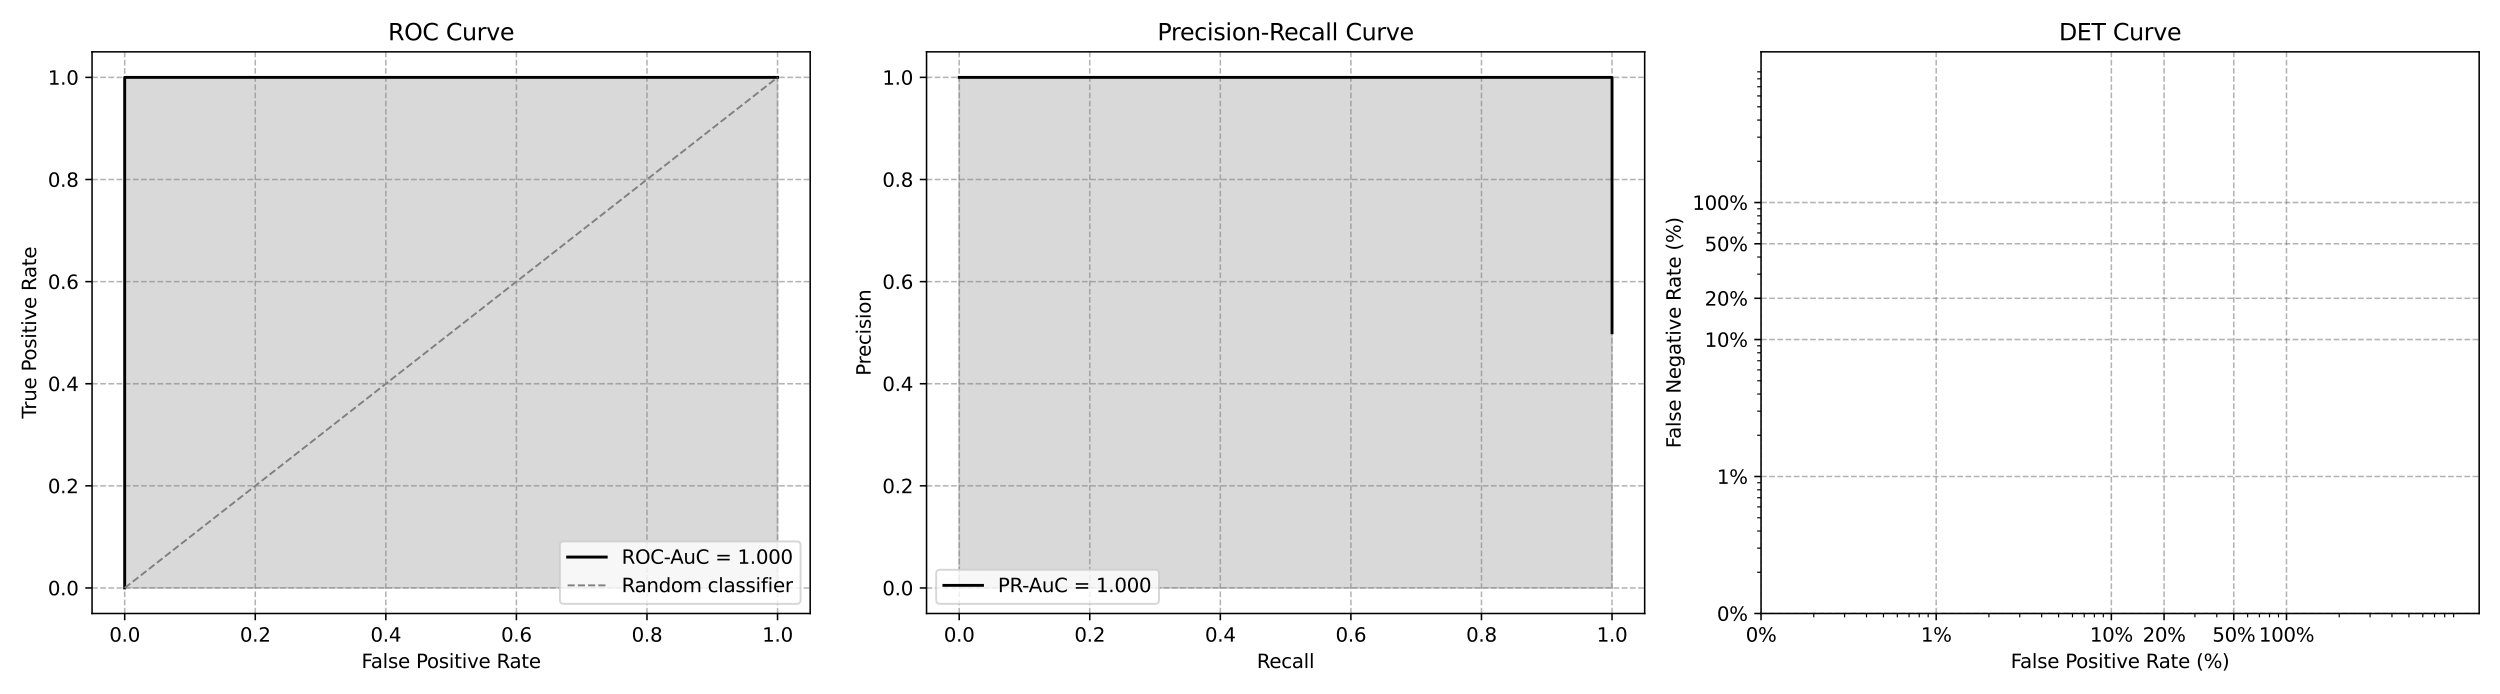 <?xml version="1.0" encoding="utf-8" standalone="no"?>
<!DOCTYPE svg PUBLIC "-//W3C//DTD SVG 1.1//EN"
  "http://www.w3.org/Graphics/SVG/1.1/DTD/svg11.dtd">
<svg xmlns:xlink="http://www.w3.org/1999/xlink" width="1296pt" height="360pt" viewBox="0 0 1296 360" xmlns="http://www.w3.org/2000/svg" version="1.1">
 <defs>
  <style type="text/css">*{stroke-linejoin: round; stroke-linecap: butt}</style>
 </defs>
 <g id="figure_1">
  <g id="patch_1">
   <path d="M 0 360 
L 1296 360 
L 1296 0 
L 0 0 
z
" style="fill: #ffffff"/>
  </g>
  <g id="axes_1">
   <g id="patch_2">
    <path d="M 47.72 318.04 
L 420 318.04 
L 420 26.88 
L 47.72 26.88 
z
" style="fill: #ffffff"/>
   </g>
   <g id="FillBetweenPolyCollection_1">
    <defs>
     <path id="m0d97cd8e5b" d="M 64.642 -55.195 
L 64.642 -55.195 
L 64.642 -319.885 
L 403.078 -319.885 
L 403.078 -55.195 
L 403.078 -55.195 
L 64.642 -55.195 
L 64.642 -55.195 
z
" style="stroke: #808080; stroke-opacity: 0.3"/>
    </defs>
    <g clip-path="url(#p31d1a83b1f)">
     <use xlink:href="#m0d97cd8e5b" x="0" y="360" style="fill: #808080; fill-opacity: 0.3; stroke: #808080; stroke-opacity: 0.3"/>
    </g>
   </g>
   <g id="matplotlib.axis_1">
    <g id="xtick_1">
     <g id="line2d_1">
      <path d="M 64.642 318.04 
L 64.642 26.88 
" clip-path="url(#p31d1a83b1f)" style="fill: none; stroke-dasharray: 2.96,1.28; stroke-dashoffset: 0; stroke: #808080; stroke-opacity: 0.6; stroke-width: 0.8"/>
     </g>
     <g id="line2d_2">
      <defs>
       <path id="m18e9f7bf74" d="M 0 0 
L 0 3.5 
" style="stroke: #000000; stroke-width: 0.8"/>
      </defs>
      <g>
       <use xlink:href="#m18e9f7bf74" x="64.642" y="318.04" style="stroke: #000000; stroke-width: 0.8"/>
      </g>
     </g>
     <g id="text_1">
      <!-- 0.0 -->
      <g transform="translate(56.69 332.638) scale(0.1 -0.1)">
       <defs>
        <path id="DejaVuSans-30" d="M 2034 4250 
Q 1547 4250 1301 3770 
Q 1056 3291 1056 2328 
Q 1056 1369 1301 889 
Q 1547 409 2034 409 
Q 2525 409 2770 889 
Q 3016 1369 3016 2328 
Q 3016 3291 2770 3770 
Q 2525 4250 2034 4250 
z
M 2034 4750 
Q 2819 4750 3233 4129 
Q 3647 3509 3647 2328 
Q 3647 1150 3233 529 
Q 2819 -91 2034 -91 
Q 1250 -91 836 529 
Q 422 1150 422 2328 
Q 422 3509 836 4129 
Q 1250 4750 2034 4750 
z
" transform="scale(0.016)"/>
        <path id="DejaVuSans-2e" d="M 684 794 
L 1344 794 
L 1344 0 
L 684 0 
L 684 794 
z
" transform="scale(0.016)"/>
       </defs>
       <use xlink:href="#DejaVuSans-30"/>
       <use xlink:href="#DejaVuSans-2e" transform="translate(63.623 0)"/>
       <use xlink:href="#DejaVuSans-30" transform="translate(95.41 0)"/>
      </g>
     </g>
    </g>
    <g id="xtick_2">
     <g id="line2d_3">
      <path d="M 132.329 318.04 
L 132.329 26.88 
" clip-path="url(#p31d1a83b1f)" style="fill: none; stroke-dasharray: 2.96,1.28; stroke-dashoffset: 0; stroke: #808080; stroke-opacity: 0.6; stroke-width: 0.8"/>
     </g>
     <g id="line2d_4">
      <g>
       <use xlink:href="#m18e9f7bf74" x="132.329" y="318.04" style="stroke: #000000; stroke-width: 0.8"/>
      </g>
     </g>
     <g id="text_2">
      <!-- 0.2 -->
      <g transform="translate(124.378 332.638) scale(0.1 -0.1)">
       <defs>
        <path id="DejaVuSans-32" d="M 1228 531 
L 3431 531 
L 3431 0 
L 469 0 
L 469 531 
Q 828 903 1448 1529 
Q 2069 2156 2228 2338 
Q 2531 2678 2651 2914 
Q 2772 3150 2772 3378 
Q 2772 3750 2511 3984 
Q 2250 4219 1831 4219 
Q 1534 4219 1204 4116 
Q 875 4013 500 3803 
L 500 4441 
Q 881 4594 1212 4672 
Q 1544 4750 1819 4750 
Q 2544 4750 2975 4387 
Q 3406 4025 3406 3419 
Q 3406 3131 3298 2873 
Q 3191 2616 2906 2266 
Q 2828 2175 2409 1742 
Q 1991 1309 1228 531 
z
" transform="scale(0.016)"/>
       </defs>
       <use xlink:href="#DejaVuSans-30"/>
       <use xlink:href="#DejaVuSans-2e" transform="translate(63.623 0)"/>
       <use xlink:href="#DejaVuSans-32" transform="translate(95.41 0)"/>
      </g>
     </g>
    </g>
    <g id="xtick_3">
     <g id="line2d_5">
      <path d="M 200.016 318.04 
L 200.016 26.88 
" clip-path="url(#p31d1a83b1f)" style="fill: none; stroke-dasharray: 2.96,1.28; stroke-dashoffset: 0; stroke: #808080; stroke-opacity: 0.6; stroke-width: 0.8"/>
     </g>
     <g id="line2d_6">
      <g>
       <use xlink:href="#m18e9f7bf74" x="200.016" y="318.04" style="stroke: #000000; stroke-width: 0.8"/>
      </g>
     </g>
     <g id="text_3">
      <!-- 0.4 -->
      <g transform="translate(192.065 332.638) scale(0.1 -0.1)">
       <defs>
        <path id="DejaVuSans-34" d="M 2419 4116 
L 825 1625 
L 2419 1625 
L 2419 4116 
z
M 2253 4666 
L 3047 4666 
L 3047 1625 
L 3713 1625 
L 3713 1100 
L 3047 1100 
L 3047 0 
L 2419 0 
L 2419 1100 
L 313 1100 
L 313 1709 
L 2253 4666 
z
" transform="scale(0.016)"/>
       </defs>
       <use xlink:href="#DejaVuSans-30"/>
       <use xlink:href="#DejaVuSans-2e" transform="translate(63.623 0)"/>
       <use xlink:href="#DejaVuSans-34" transform="translate(95.41 0)"/>
      </g>
     </g>
    </g>
    <g id="xtick_4">
     <g id="line2d_7">
      <path d="M 267.704 318.04 
L 267.704 26.88 
" clip-path="url(#p31d1a83b1f)" style="fill: none; stroke-dasharray: 2.96,1.28; stroke-dashoffset: 0; stroke: #808080; stroke-opacity: 0.6; stroke-width: 0.8"/>
     </g>
     <g id="line2d_8">
      <g>
       <use xlink:href="#m18e9f7bf74" x="267.704" y="318.04" style="stroke: #000000; stroke-width: 0.8"/>
      </g>
     </g>
     <g id="text_4">
      <!-- 0.6 -->
      <g transform="translate(259.752 332.638) scale(0.1 -0.1)">
       <defs>
        <path id="DejaVuSans-36" d="M 2113 2584 
Q 1688 2584 1439 2293 
Q 1191 2003 1191 1497 
Q 1191 994 1439 701 
Q 1688 409 2113 409 
Q 2538 409 2786 701 
Q 3034 994 3034 1497 
Q 3034 2003 2786 2293 
Q 2538 2584 2113 2584 
z
M 3366 4563 
L 3366 3988 
Q 3128 4100 2886 4159 
Q 2644 4219 2406 4219 
Q 1781 4219 1451 3797 
Q 1122 3375 1075 2522 
Q 1259 2794 1537 2939 
Q 1816 3084 2150 3084 
Q 2853 3084 3261 2657 
Q 3669 2231 3669 1497 
Q 3669 778 3244 343 
Q 2819 -91 2113 -91 
Q 1303 -91 875 529 
Q 447 1150 447 2328 
Q 447 3434 972 4092 
Q 1497 4750 2381 4750 
Q 2619 4750 2861 4703 
Q 3103 4656 3366 4563 
z
" transform="scale(0.016)"/>
       </defs>
       <use xlink:href="#DejaVuSans-30"/>
       <use xlink:href="#DejaVuSans-2e" transform="translate(63.623 0)"/>
       <use xlink:href="#DejaVuSans-36" transform="translate(95.41 0)"/>
      </g>
     </g>
    </g>
    <g id="xtick_5">
     <g id="line2d_9">
      <path d="M 335.391 318.04 
L 335.391 26.88 
" clip-path="url(#p31d1a83b1f)" style="fill: none; stroke-dasharray: 2.96,1.28; stroke-dashoffset: 0; stroke: #808080; stroke-opacity: 0.6; stroke-width: 0.8"/>
     </g>
     <g id="line2d_10">
      <g>
       <use xlink:href="#m18e9f7bf74" x="335.391" y="318.04" style="stroke: #000000; stroke-width: 0.8"/>
      </g>
     </g>
     <g id="text_5">
      <!-- 0.8 -->
      <g transform="translate(327.439 332.638) scale(0.1 -0.1)">
       <defs>
        <path id="DejaVuSans-38" d="M 2034 2216 
Q 1584 2216 1326 1975 
Q 1069 1734 1069 1313 
Q 1069 891 1326 650 
Q 1584 409 2034 409 
Q 2484 409 2743 651 
Q 3003 894 3003 1313 
Q 3003 1734 2745 1975 
Q 2488 2216 2034 2216 
z
M 1403 2484 
Q 997 2584 770 2862 
Q 544 3141 544 3541 
Q 544 4100 942 4425 
Q 1341 4750 2034 4750 
Q 2731 4750 3128 4425 
Q 3525 4100 3525 3541 
Q 3525 3141 3298 2862 
Q 3072 2584 2669 2484 
Q 3125 2378 3379 2068 
Q 3634 1759 3634 1313 
Q 3634 634 3220 271 
Q 2806 -91 2034 -91 
Q 1263 -91 848 271 
Q 434 634 434 1313 
Q 434 1759 690 2068 
Q 947 2378 1403 2484 
z
M 1172 3481 
Q 1172 3119 1398 2916 
Q 1625 2713 2034 2713 
Q 2441 2713 2670 2916 
Q 2900 3119 2900 3481 
Q 2900 3844 2670 4047 
Q 2441 4250 2034 4250 
Q 1625 4250 1398 4047 
Q 1172 3844 1172 3481 
z
" transform="scale(0.016)"/>
       </defs>
       <use xlink:href="#DejaVuSans-30"/>
       <use xlink:href="#DejaVuSans-2e" transform="translate(63.623 0)"/>
       <use xlink:href="#DejaVuSans-38" transform="translate(95.41 0)"/>
      </g>
     </g>
    </g>
    <g id="xtick_6">
     <g id="line2d_11">
      <path d="M 403.078 318.04 
L 403.078 26.88 
" clip-path="url(#p31d1a83b1f)" style="fill: none; stroke-dasharray: 2.96,1.28; stroke-dashoffset: 0; stroke: #808080; stroke-opacity: 0.6; stroke-width: 0.8"/>
     </g>
     <g id="line2d_12">
      <g>
       <use xlink:href="#m18e9f7bf74" x="403.078" y="318.04" style="stroke: #000000; stroke-width: 0.8"/>
      </g>
     </g>
     <g id="text_6">
      <!-- 1.0 -->
      <g transform="translate(395.127 332.638) scale(0.1 -0.1)">
       <defs>
        <path id="DejaVuSans-31" d="M 794 531 
L 1825 531 
L 1825 4091 
L 703 3866 
L 703 4441 
L 1819 4666 
L 2450 4666 
L 2450 531 
L 3481 531 
L 3481 0 
L 794 0 
L 794 531 
z
" transform="scale(0.016)"/>
       </defs>
       <use xlink:href="#DejaVuSans-31"/>
       <use xlink:href="#DejaVuSans-2e" transform="translate(63.623 0)"/>
       <use xlink:href="#DejaVuSans-30" transform="translate(95.41 0)"/>
      </g>
     </g>
    </g>
    <g id="text_7">
     <!-- False Positive Rate -->
     <g transform="translate(187.394 346.317) scale(0.1 -0.1)">
      <defs>
       <path id="DejaVuSans-46" d="M 628 4666 
L 3309 4666 
L 3309 4134 
L 1259 4134 
L 1259 2759 
L 3109 2759 
L 3109 2228 
L 1259 2228 
L 1259 0 
L 628 0 
L 628 4666 
z
" transform="scale(0.016)"/>
       <path id="DejaVuSans-61" d="M 2194 1759 
Q 1497 1759 1228 1600 
Q 959 1441 959 1056 
Q 959 750 1161 570 
Q 1363 391 1709 391 
Q 2188 391 2477 730 
Q 2766 1069 2766 1631 
L 2766 1759 
L 2194 1759 
z
M 3341 1997 
L 3341 0 
L 2766 0 
L 2766 531 
Q 2569 213 2275 61 
Q 1981 -91 1556 -91 
Q 1019 -91 701 211 
Q 384 513 384 1019 
Q 384 1609 779 1909 
Q 1175 2209 1959 2209 
L 2766 2209 
L 2766 2266 
Q 2766 2663 2505 2880 
Q 2244 3097 1772 3097 
Q 1472 3097 1187 3025 
Q 903 2953 641 2809 
L 641 3341 
Q 956 3463 1253 3523 
Q 1550 3584 1831 3584 
Q 2591 3584 2966 3190 
Q 3341 2797 3341 1997 
z
" transform="scale(0.016)"/>
       <path id="DejaVuSans-6c" d="M 603 4863 
L 1178 4863 
L 1178 0 
L 603 0 
L 603 4863 
z
" transform="scale(0.016)"/>
       <path id="DejaVuSans-73" d="M 2834 3397 
L 2834 2853 
Q 2591 2978 2328 3040 
Q 2066 3103 1784 3103 
Q 1356 3103 1142 2972 
Q 928 2841 928 2578 
Q 928 2378 1081 2264 
Q 1234 2150 1697 2047 
L 1894 2003 
Q 2506 1872 2764 1633 
Q 3022 1394 3022 966 
Q 3022 478 2636 193 
Q 2250 -91 1575 -91 
Q 1294 -91 989 -36 
Q 684 19 347 128 
L 347 722 
Q 666 556 975 473 
Q 1284 391 1588 391 
Q 1994 391 2212 530 
Q 2431 669 2431 922 
Q 2431 1156 2273 1281 
Q 2116 1406 1581 1522 
L 1381 1569 
Q 847 1681 609 1914 
Q 372 2147 372 2553 
Q 372 3047 722 3315 
Q 1072 3584 1716 3584 
Q 2034 3584 2315 3537 
Q 2597 3491 2834 3397 
z
" transform="scale(0.016)"/>
       <path id="DejaVuSans-65" d="M 3597 1894 
L 3597 1613 
L 953 1613 
Q 991 1019 1311 708 
Q 1631 397 2203 397 
Q 2534 397 2845 478 
Q 3156 559 3463 722 
L 3463 178 
Q 3153 47 2828 -22 
Q 2503 -91 2169 -91 
Q 1331 -91 842 396 
Q 353 884 353 1716 
Q 353 2575 817 3079 
Q 1281 3584 2069 3584 
Q 2775 3584 3186 3129 
Q 3597 2675 3597 1894 
z
M 3022 2063 
Q 3016 2534 2758 2815 
Q 2500 3097 2075 3097 
Q 1594 3097 1305 2825 
Q 1016 2553 972 2059 
L 3022 2063 
z
" transform="scale(0.016)"/>
       <path id="DejaVuSans-20" transform="scale(0.016)"/>
       <path id="DejaVuSans-50" d="M 1259 4147 
L 1259 2394 
L 2053 2394 
Q 2494 2394 2734 2622 
Q 2975 2850 2975 3272 
Q 2975 3691 2734 3919 
Q 2494 4147 2053 4147 
L 1259 4147 
z
M 628 4666 
L 2053 4666 
Q 2838 4666 3239 4311 
Q 3641 3956 3641 3272 
Q 3641 2581 3239 2228 
Q 2838 1875 2053 1875 
L 1259 1875 
L 1259 0 
L 628 0 
L 628 4666 
z
" transform="scale(0.016)"/>
       <path id="DejaVuSans-6f" d="M 1959 3097 
Q 1497 3097 1228 2736 
Q 959 2375 959 1747 
Q 959 1119 1226 758 
Q 1494 397 1959 397 
Q 2419 397 2687 759 
Q 2956 1122 2956 1747 
Q 2956 2369 2687 2733 
Q 2419 3097 1959 3097 
z
M 1959 3584 
Q 2709 3584 3137 3096 
Q 3566 2609 3566 1747 
Q 3566 888 3137 398 
Q 2709 -91 1959 -91 
Q 1206 -91 779 398 
Q 353 888 353 1747 
Q 353 2609 779 3096 
Q 1206 3584 1959 3584 
z
" transform="scale(0.016)"/>
       <path id="DejaVuSans-69" d="M 603 3500 
L 1178 3500 
L 1178 0 
L 603 0 
L 603 3500 
z
M 603 4863 
L 1178 4863 
L 1178 4134 
L 603 4134 
L 603 4863 
z
" transform="scale(0.016)"/>
       <path id="DejaVuSans-74" d="M 1172 4494 
L 1172 3500 
L 2356 3500 
L 2356 3053 
L 1172 3053 
L 1172 1153 
Q 1172 725 1289 603 
Q 1406 481 1766 481 
L 2356 481 
L 2356 0 
L 1766 0 
Q 1100 0 847 248 
Q 594 497 594 1153 
L 594 3053 
L 172 3053 
L 172 3500 
L 594 3500 
L 594 4494 
L 1172 4494 
z
" transform="scale(0.016)"/>
       <path id="DejaVuSans-76" d="M 191 3500 
L 800 3500 
L 1894 563 
L 2988 3500 
L 3597 3500 
L 2284 0 
L 1503 0 
L 191 3500 
z
" transform="scale(0.016)"/>
       <path id="DejaVuSans-52" d="M 2841 2188 
Q 3044 2119 3236 1894 
Q 3428 1669 3622 1275 
L 4263 0 
L 3584 0 
L 2988 1197 
Q 2756 1666 2539 1819 
Q 2322 1972 1947 1972 
L 1259 1972 
L 1259 0 
L 628 0 
L 628 4666 
L 2053 4666 
Q 2853 4666 3247 4331 
Q 3641 3997 3641 3322 
Q 3641 2881 3436 2590 
Q 3231 2300 2841 2188 
z
M 1259 4147 
L 1259 2491 
L 2053 2491 
Q 2509 2491 2742 2702 
Q 2975 2913 2975 3322 
Q 2975 3731 2742 3939 
Q 2509 4147 2053 4147 
L 1259 4147 
z
" transform="scale(0.016)"/>
      </defs>
      <use xlink:href="#DejaVuSans-46"/>
      <use xlink:href="#DejaVuSans-61" transform="translate(48.395 0)"/>
      <use xlink:href="#DejaVuSans-6c" transform="translate(109.674 0)"/>
      <use xlink:href="#DejaVuSans-73" transform="translate(137.457 0)"/>
      <use xlink:href="#DejaVuSans-65" transform="translate(189.557 0)"/>
      <use xlink:href="#DejaVuSans-20" transform="translate(251.08 0)"/>
      <use xlink:href="#DejaVuSans-50" transform="translate(282.867 0)"/>
      <use xlink:href="#DejaVuSans-6f" transform="translate(339.545 0)"/>
      <use xlink:href="#DejaVuSans-73" transform="translate(400.727 0)"/>
      <use xlink:href="#DejaVuSans-69" transform="translate(452.826 0)"/>
      <use xlink:href="#DejaVuSans-74" transform="translate(480.609 0)"/>
      <use xlink:href="#DejaVuSans-69" transform="translate(519.818 0)"/>
      <use xlink:href="#DejaVuSans-76" transform="translate(547.602 0)"/>
      <use xlink:href="#DejaVuSans-65" transform="translate(606.781 0)"/>
      <use xlink:href="#DejaVuSans-20" transform="translate(668.305 0)"/>
      <use xlink:href="#DejaVuSans-52" transform="translate(700.092 0)"/>
      <use xlink:href="#DejaVuSans-61" transform="translate(767.324 0)"/>
      <use xlink:href="#DejaVuSans-74" transform="translate(828.604 0)"/>
      <use xlink:href="#DejaVuSans-65" transform="translate(867.812 0)"/>
     </g>
    </g>
   </g>
   <g id="matplotlib.axis_2">
    <g id="ytick_1">
     <g id="line2d_13">
      <path d="M 47.72 304.805 
L 420 304.805 
" clip-path="url(#p31d1a83b1f)" style="fill: none; stroke-dasharray: 2.96,1.28; stroke-dashoffset: 0; stroke: #808080; stroke-opacity: 0.6; stroke-width: 0.8"/>
     </g>
     <g id="line2d_14">
      <defs>
       <path id="m6b7304fe52" d="M 0 0 
L -3.5 0 
" style="stroke: #000000; stroke-width: 0.8"/>
      </defs>
      <g>
       <use xlink:href="#m6b7304fe52" x="47.72" y="304.805" style="stroke: #000000; stroke-width: 0.8"/>
      </g>
     </g>
     <g id="text_8">
      <!-- 0.0 -->
      <g transform="translate(24.817 308.605) scale(0.1 -0.1)">
       <use xlink:href="#DejaVuSans-30"/>
       <use xlink:href="#DejaVuSans-2e" transform="translate(63.623 0)"/>
       <use xlink:href="#DejaVuSans-30" transform="translate(95.41 0)"/>
      </g>
     </g>
    </g>
    <g id="ytick_2">
     <g id="line2d_15">
      <path d="M 47.72 251.867 
L 420 251.867 
" clip-path="url(#p31d1a83b1f)" style="fill: none; stroke-dasharray: 2.96,1.28; stroke-dashoffset: 0; stroke: #808080; stroke-opacity: 0.6; stroke-width: 0.8"/>
     </g>
     <g id="line2d_16">
      <g>
       <use xlink:href="#m6b7304fe52" x="47.72" y="251.867" style="stroke: #000000; stroke-width: 0.8"/>
      </g>
     </g>
     <g id="text_9">
      <!-- 0.2 -->
      <g transform="translate(24.817 255.666) scale(0.1 -0.1)">
       <use xlink:href="#DejaVuSans-30"/>
       <use xlink:href="#DejaVuSans-2e" transform="translate(63.623 0)"/>
       <use xlink:href="#DejaVuSans-32" transform="translate(95.41 0)"/>
      </g>
     </g>
    </g>
    <g id="ytick_3">
     <g id="line2d_17">
      <path d="M 47.72 198.929 
L 420 198.929 
" clip-path="url(#p31d1a83b1f)" style="fill: none; stroke-dasharray: 2.96,1.28; stroke-dashoffset: 0; stroke: #808080; stroke-opacity: 0.6; stroke-width: 0.8"/>
     </g>
     <g id="line2d_18">
      <g>
       <use xlink:href="#m6b7304fe52" x="47.72" y="198.929" style="stroke: #000000; stroke-width: 0.8"/>
      </g>
     </g>
     <g id="text_10">
      <!-- 0.4 -->
      <g transform="translate(24.817 202.728) scale(0.1 -0.1)">
       <use xlink:href="#DejaVuSans-30"/>
       <use xlink:href="#DejaVuSans-2e" transform="translate(63.623 0)"/>
       <use xlink:href="#DejaVuSans-34" transform="translate(95.41 0)"/>
      </g>
     </g>
    </g>
    <g id="ytick_4">
     <g id="line2d_19">
      <path d="M 47.72 145.991 
L 420 145.991 
" clip-path="url(#p31d1a83b1f)" style="fill: none; stroke-dasharray: 2.96,1.28; stroke-dashoffset: 0; stroke: #808080; stroke-opacity: 0.6; stroke-width: 0.8"/>
     </g>
     <g id="line2d_20">
      <g>
       <use xlink:href="#m6b7304fe52" x="47.72" y="145.991" style="stroke: #000000; stroke-width: 0.8"/>
      </g>
     </g>
     <g id="text_11">
      <!-- 0.6 -->
      <g transform="translate(24.817 149.79) scale(0.1 -0.1)">
       <use xlink:href="#DejaVuSans-30"/>
       <use xlink:href="#DejaVuSans-2e" transform="translate(63.623 0)"/>
       <use xlink:href="#DejaVuSans-36" transform="translate(95.41 0)"/>
      </g>
     </g>
    </g>
    <g id="ytick_5">
     <g id="line2d_21">
      <path d="M 47.72 93.053 
L 420 93.053 
" clip-path="url(#p31d1a83b1f)" style="fill: none; stroke-dasharray: 2.96,1.28; stroke-dashoffset: 0; stroke: #808080; stroke-opacity: 0.6; stroke-width: 0.8"/>
     </g>
     <g id="line2d_22">
      <g>
       <use xlink:href="#m6b7304fe52" x="47.72" y="93.053" style="stroke: #000000; stroke-width: 0.8"/>
      </g>
     </g>
     <g id="text_12">
      <!-- 0.8 -->
      <g transform="translate(24.817 96.852) scale(0.1 -0.1)">
       <use xlink:href="#DejaVuSans-30"/>
       <use xlink:href="#DejaVuSans-2e" transform="translate(63.623 0)"/>
       <use xlink:href="#DejaVuSans-38" transform="translate(95.41 0)"/>
      </g>
     </g>
    </g>
    <g id="ytick_6">
     <g id="line2d_23">
      <path d="M 47.72 40.115 
L 420 40.115 
" clip-path="url(#p31d1a83b1f)" style="fill: none; stroke-dasharray: 2.96,1.28; stroke-dashoffset: 0; stroke: #808080; stroke-opacity: 0.6; stroke-width: 0.8"/>
     </g>
     <g id="line2d_24">
      <g>
       <use xlink:href="#m6b7304fe52" x="47.72" y="40.115" style="stroke: #000000; stroke-width: 0.8"/>
      </g>
     </g>
     <g id="text_13">
      <!-- 1.0 -->
      <g transform="translate(24.817 43.914) scale(0.1 -0.1)">
       <use xlink:href="#DejaVuSans-31"/>
       <use xlink:href="#DejaVuSans-2e" transform="translate(63.623 0)"/>
       <use xlink:href="#DejaVuSans-30" transform="translate(95.41 0)"/>
      </g>
     </g>
    </g>
    <g id="text_14">
     <!-- True Positive Rate -->
     <g transform="translate(18.737 216.99) rotate(-90) scale(0.1 -0.1)">
      <defs>
       <path id="DejaVuSans-54" d="M -19 4666 
L 3928 4666 
L 3928 4134 
L 2272 4134 
L 2272 0 
L 1638 0 
L 1638 4134 
L -19 4134 
L -19 4666 
z
" transform="scale(0.016)"/>
       <path id="DejaVuSans-72" d="M 2631 2963 
Q 2534 3019 2420 3045 
Q 2306 3072 2169 3072 
Q 1681 3072 1420 2755 
Q 1159 2438 1159 1844 
L 1159 0 
L 581 0 
L 581 3500 
L 1159 3500 
L 1159 2956 
Q 1341 3275 1631 3429 
Q 1922 3584 2338 3584 
Q 2397 3584 2469 3576 
Q 2541 3569 2628 3553 
L 2631 2963 
z
" transform="scale(0.016)"/>
       <path id="DejaVuSans-75" d="M 544 1381 
L 544 3500 
L 1119 3500 
L 1119 1403 
Q 1119 906 1312 657 
Q 1506 409 1894 409 
Q 2359 409 2629 706 
Q 2900 1003 2900 1516 
L 2900 3500 
L 3475 3500 
L 3475 0 
L 2900 0 
L 2900 538 
Q 2691 219 2414 64 
Q 2138 -91 1772 -91 
Q 1169 -91 856 284 
Q 544 659 544 1381 
z
M 1991 3584 
L 1991 3584 
z
" transform="scale(0.016)"/>
      </defs>
      <use xlink:href="#DejaVuSans-54"/>
      <use xlink:href="#DejaVuSans-72" transform="translate(46.334 0)"/>
      <use xlink:href="#DejaVuSans-75" transform="translate(87.447 0)"/>
      <use xlink:href="#DejaVuSans-65" transform="translate(150.826 0)"/>
      <use xlink:href="#DejaVuSans-20" transform="translate(212.35 0)"/>
      <use xlink:href="#DejaVuSans-50" transform="translate(244.137 0)"/>
      <use xlink:href="#DejaVuSans-6f" transform="translate(300.814 0)"/>
      <use xlink:href="#DejaVuSans-73" transform="translate(361.996 0)"/>
      <use xlink:href="#DejaVuSans-69" transform="translate(414.096 0)"/>
      <use xlink:href="#DejaVuSans-74" transform="translate(441.879 0)"/>
      <use xlink:href="#DejaVuSans-69" transform="translate(481.088 0)"/>
      <use xlink:href="#DejaVuSans-76" transform="translate(508.871 0)"/>
      <use xlink:href="#DejaVuSans-65" transform="translate(568.051 0)"/>
      <use xlink:href="#DejaVuSans-20" transform="translate(629.574 0)"/>
      <use xlink:href="#DejaVuSans-52" transform="translate(661.361 0)"/>
      <use xlink:href="#DejaVuSans-61" transform="translate(728.594 0)"/>
      <use xlink:href="#DejaVuSans-74" transform="translate(789.873 0)"/>
      <use xlink:href="#DejaVuSans-65" transform="translate(829.082 0)"/>
     </g>
    </g>
   </g>
   <g id="line2d_25">
    <path d="M 64.642 304.805 
L 64.642 40.115 
L 403.078 40.115 
" clip-path="url(#p31d1a83b1f)" style="fill: none; stroke: #000000; stroke-width: 1.5; stroke-linecap: square"/>
   </g>
   <g id="line2d_26">
    <path d="M 64.642 304.805 
L 403.078 40.115 
" clip-path="url(#p31d1a83b1f)" style="fill: none; stroke-dasharray: 3.7,1.6; stroke-dashoffset: 0; stroke: #808080"/>
   </g>
   <g id="patch_3">
    <path d="M 47.72 318.04 
L 47.72 26.88 
" style="fill: none; stroke: #000000; stroke-width: 0.8; stroke-linejoin: miter; stroke-linecap: square"/>
   </g>
   <g id="patch_4">
    <path d="M 420 318.04 
L 420 26.88 
" style="fill: none; stroke: #000000; stroke-width: 0.8; stroke-linejoin: miter; stroke-linecap: square"/>
   </g>
   <g id="patch_5">
    <path d="M 47.72 318.04 
L 420 318.04 
" style="fill: none; stroke: #000000; stroke-width: 0.8; stroke-linejoin: miter; stroke-linecap: square"/>
   </g>
   <g id="patch_6">
    <path d="M 47.72 26.88 
L 420 26.88 
" style="fill: none; stroke: #000000; stroke-width: 0.8; stroke-linejoin: miter; stroke-linecap: square"/>
   </g>
   <g id="text_15">
    <!-- ROC Curve -->
    <g transform="translate(201.169 20.88) scale(0.12 -0.12)">
     <defs>
      <path id="DejaVuSans-4f" d="M 2522 4238 
Q 1834 4238 1429 3725 
Q 1025 3213 1025 2328 
Q 1025 1447 1429 934 
Q 1834 422 2522 422 
Q 3209 422 3611 934 
Q 4013 1447 4013 2328 
Q 4013 3213 3611 3725 
Q 3209 4238 2522 4238 
z
M 2522 4750 
Q 3503 4750 4090 4092 
Q 4678 3434 4678 2328 
Q 4678 1225 4090 567 
Q 3503 -91 2522 -91 
Q 1538 -91 948 565 
Q 359 1222 359 2328 
Q 359 3434 948 4092 
Q 1538 4750 2522 4750 
z
" transform="scale(0.016)"/>
      <path id="DejaVuSans-43" d="M 4122 4306 
L 4122 3641 
Q 3803 3938 3442 4084 
Q 3081 4231 2675 4231 
Q 1875 4231 1450 3742 
Q 1025 3253 1025 2328 
Q 1025 1406 1450 917 
Q 1875 428 2675 428 
Q 3081 428 3442 575 
Q 3803 722 4122 1019 
L 4122 359 
Q 3791 134 3420 21 
Q 3050 -91 2638 -91 
Q 1578 -91 968 557 
Q 359 1206 359 2328 
Q 359 3453 968 4101 
Q 1578 4750 2638 4750 
Q 3056 4750 3426 4639 
Q 3797 4528 4122 4306 
z
" transform="scale(0.016)"/>
     </defs>
     <use xlink:href="#DejaVuSans-52"/>
     <use xlink:href="#DejaVuSans-4f" transform="translate(69.482 0)"/>
     <use xlink:href="#DejaVuSans-43" transform="translate(148.193 0)"/>
     <use xlink:href="#DejaVuSans-20" transform="translate(218.018 0)"/>
     <use xlink:href="#DejaVuSans-43" transform="translate(249.805 0)"/>
     <use xlink:href="#DejaVuSans-75" transform="translate(319.629 0)"/>
     <use xlink:href="#DejaVuSans-72" transform="translate(383.008 0)"/>
     <use xlink:href="#DejaVuSans-76" transform="translate(424.121 0)"/>
     <use xlink:href="#DejaVuSans-65" transform="translate(483.301 0)"/>
    </g>
   </g>
   <g id="legend_1">
    <g id="patch_7">
     <path d="M 292.261 313.04 
L 413 313.04 
Q 415 313.04 415 311.04 
L 415 282.684 
Q 415 280.684 413 280.684 
L 292.261 280.684 
Q 290.261 280.684 290.261 282.684 
L 290.261 311.04 
Q 290.261 313.04 292.261 313.04 
z
" style="fill: #ffffff; opacity: 0.8; stroke: #cccccc; stroke-linejoin: miter"/>
    </g>
    <g id="line2d_27">
     <path d="M 294.261 288.782 
L 304.261 288.782 
L 314.261 288.782 
" style="fill: none; stroke: #000000; stroke-width: 1.5; stroke-linecap: square"/>
    </g>
    <g id="text_16">
     <!-- ROC-AuC = 1.000 -->
     <g transform="translate(322.261 292.282) scale(0.1 -0.1)">
      <defs>
       <path id="DejaVuSans-2d" d="M 313 2009 
L 1997 2009 
L 1997 1497 
L 313 1497 
L 313 2009 
z
" transform="scale(0.016)"/>
       <path id="DejaVuSans-41" d="M 2188 4044 
L 1331 1722 
L 3047 1722 
L 2188 4044 
z
M 1831 4666 
L 2547 4666 
L 4325 0 
L 3669 0 
L 3244 1197 
L 1141 1197 
L 716 0 
L 50 0 
L 1831 4666 
z
" transform="scale(0.016)"/>
       <path id="DejaVuSans-3d" d="M 678 2906 
L 4684 2906 
L 4684 2381 
L 678 2381 
L 678 2906 
z
M 678 1631 
L 4684 1631 
L 4684 1100 
L 678 1100 
L 678 1631 
z
" transform="scale(0.016)"/>
      </defs>
      <use xlink:href="#DejaVuSans-52"/>
      <use xlink:href="#DejaVuSans-4f" transform="translate(69.482 0)"/>
      <use xlink:href="#DejaVuSans-43" transform="translate(148.193 0)"/>
      <use xlink:href="#DejaVuSans-2d" transform="translate(218.018 0)"/>
      <use xlink:href="#DejaVuSans-41" transform="translate(251.852 0)"/>
      <use xlink:href="#DejaVuSans-75" transform="translate(320.26 0)"/>
      <use xlink:href="#DejaVuSans-43" transform="translate(383.639 0)"/>
      <use xlink:href="#DejaVuSans-20" transform="translate(453.463 0)"/>
      <use xlink:href="#DejaVuSans-3d" transform="translate(485.25 0)"/>
      <use xlink:href="#DejaVuSans-20" transform="translate(569.039 0)"/>
      <use xlink:href="#DejaVuSans-31" transform="translate(600.826 0)"/>
      <use xlink:href="#DejaVuSans-2e" transform="translate(664.449 0)"/>
      <use xlink:href="#DejaVuSans-30" transform="translate(696.236 0)"/>
      <use xlink:href="#DejaVuSans-30" transform="translate(759.859 0)"/>
      <use xlink:href="#DejaVuSans-30" transform="translate(823.482 0)"/>
     </g>
    </g>
    <g id="line2d_28">
     <path d="M 294.261 303.46 
L 304.261 303.46 
L 314.261 303.46 
" style="fill: none; stroke-dasharray: 3.7,1.6; stroke-dashoffset: 0; stroke: #808080"/>
    </g>
    <g id="text_17">
     <!-- Random classifier -->
     <g transform="translate(322.261 306.96) scale(0.1 -0.1)">
      <defs>
       <path id="DejaVuSans-6e" d="M 3513 2113 
L 3513 0 
L 2938 0 
L 2938 2094 
Q 2938 2591 2744 2837 
Q 2550 3084 2163 3084 
Q 1697 3084 1428 2787 
Q 1159 2491 1159 1978 
L 1159 0 
L 581 0 
L 581 3500 
L 1159 3500 
L 1159 2956 
Q 1366 3272 1645 3428 
Q 1925 3584 2291 3584 
Q 2894 3584 3203 3211 
Q 3513 2838 3513 2113 
z
" transform="scale(0.016)"/>
       <path id="DejaVuSans-64" d="M 2906 2969 
L 2906 4863 
L 3481 4863 
L 3481 0 
L 2906 0 
L 2906 525 
Q 2725 213 2448 61 
Q 2172 -91 1784 -91 
Q 1150 -91 751 415 
Q 353 922 353 1747 
Q 353 2572 751 3078 
Q 1150 3584 1784 3584 
Q 2172 3584 2448 3432 
Q 2725 3281 2906 2969 
z
M 947 1747 
Q 947 1113 1208 752 
Q 1469 391 1925 391 
Q 2381 391 2643 752 
Q 2906 1113 2906 1747 
Q 2906 2381 2643 2742 
Q 2381 3103 1925 3103 
Q 1469 3103 1208 2742 
Q 947 2381 947 1747 
z
" transform="scale(0.016)"/>
       <path id="DejaVuSans-6d" d="M 3328 2828 
Q 3544 3216 3844 3400 
Q 4144 3584 4550 3584 
Q 5097 3584 5394 3201 
Q 5691 2819 5691 2113 
L 5691 0 
L 5113 0 
L 5113 2094 
Q 5113 2597 4934 2840 
Q 4756 3084 4391 3084 
Q 3944 3084 3684 2787 
Q 3425 2491 3425 1978 
L 3425 0 
L 2847 0 
L 2847 2094 
Q 2847 2600 2669 2842 
Q 2491 3084 2119 3084 
Q 1678 3084 1418 2786 
Q 1159 2488 1159 1978 
L 1159 0 
L 581 0 
L 581 3500 
L 1159 3500 
L 1159 2956 
Q 1356 3278 1631 3431 
Q 1906 3584 2284 3584 
Q 2666 3584 2933 3390 
Q 3200 3197 3328 2828 
z
" transform="scale(0.016)"/>
       <path id="DejaVuSans-63" d="M 3122 3366 
L 3122 2828 
Q 2878 2963 2633 3030 
Q 2388 3097 2138 3097 
Q 1578 3097 1268 2742 
Q 959 2388 959 1747 
Q 959 1106 1268 751 
Q 1578 397 2138 397 
Q 2388 397 2633 464 
Q 2878 531 3122 666 
L 3122 134 
Q 2881 22 2623 -34 
Q 2366 -91 2075 -91 
Q 1284 -91 818 406 
Q 353 903 353 1747 
Q 353 2603 823 3093 
Q 1294 3584 2113 3584 
Q 2378 3584 2631 3529 
Q 2884 3475 3122 3366 
z
" transform="scale(0.016)"/>
       <path id="DejaVuSans-66" d="M 2375 4863 
L 2375 4384 
L 1825 4384 
Q 1516 4384 1395 4259 
Q 1275 4134 1275 3809 
L 1275 3500 
L 2222 3500 
L 2222 3053 
L 1275 3053 
L 1275 0 
L 697 0 
L 697 3053 
L 147 3053 
L 147 3500 
L 697 3500 
L 697 3744 
Q 697 4328 969 4595 
Q 1241 4863 1831 4863 
L 2375 4863 
z
" transform="scale(0.016)"/>
      </defs>
      <use xlink:href="#DejaVuSans-52"/>
      <use xlink:href="#DejaVuSans-61" transform="translate(67.232 0)"/>
      <use xlink:href="#DejaVuSans-6e" transform="translate(128.512 0)"/>
      <use xlink:href="#DejaVuSans-64" transform="translate(191.891 0)"/>
      <use xlink:href="#DejaVuSans-6f" transform="translate(255.367 0)"/>
      <use xlink:href="#DejaVuSans-6d" transform="translate(316.549 0)"/>
      <use xlink:href="#DejaVuSans-20" transform="translate(413.961 0)"/>
      <use xlink:href="#DejaVuSans-63" transform="translate(445.748 0)"/>
      <use xlink:href="#DejaVuSans-6c" transform="translate(500.729 0)"/>
      <use xlink:href="#DejaVuSans-61" transform="translate(528.512 0)"/>
      <use xlink:href="#DejaVuSans-73" transform="translate(589.791 0)"/>
      <use xlink:href="#DejaVuSans-73" transform="translate(641.891 0)"/>
      <use xlink:href="#DejaVuSans-69" transform="translate(693.99 0)"/>
      <use xlink:href="#DejaVuSans-66" transform="translate(721.773 0)"/>
      <use xlink:href="#DejaVuSans-69" transform="translate(756.979 0)"/>
      <use xlink:href="#DejaVuSans-65" transform="translate(784.762 0)"/>
      <use xlink:href="#DejaVuSans-72" transform="translate(846.285 0)"/>
     </g>
    </g>
   </g>
  </g>
  <g id="axes_2">
   <g id="patch_8">
    <path d="M 480.32 318.04 
L 852.6 318.04 
L 852.6 26.88 
L 480.32 26.88 
z
" style="fill: #ffffff"/>
   </g>
   <g id="FillBetweenPolyCollection_2">
    <defs>
     <path id="m98c52b4592" d="M 835.678 -55.195 
L 835.678 -187.54 
L 835.678 -319.885 
L 497.242 -319.885 
L 497.242 -55.195 
L 497.242 -55.195 
L 835.678 -55.195 
L 835.678 -55.195 
z
" style="stroke: #808080; stroke-opacity: 0.3"/>
    </defs>
    <g clip-path="url(#p0ed10f8423)">
     <use xlink:href="#m98c52b4592" x="0" y="360" style="fill: #808080; fill-opacity: 0.3; stroke: #808080; stroke-opacity: 0.3"/>
    </g>
   </g>
   <g id="matplotlib.axis_3">
    <g id="xtick_7">
     <g id="line2d_29">
      <path d="M 497.242 318.04 
L 497.242 26.88 
" clip-path="url(#p0ed10f8423)" style="fill: none; stroke-dasharray: 2.96,1.28; stroke-dashoffset: 0; stroke: #808080; stroke-opacity: 0.6; stroke-width: 0.8"/>
     </g>
     <g id="line2d_30">
      <g>
       <use xlink:href="#m18e9f7bf74" x="497.242" y="318.04" style="stroke: #000000; stroke-width: 0.8"/>
      </g>
     </g>
     <g id="text_18">
      <!-- 0.0 -->
      <g transform="translate(489.29 332.638) scale(0.1 -0.1)">
       <use xlink:href="#DejaVuSans-30"/>
       <use xlink:href="#DejaVuSans-2e" transform="translate(63.623 0)"/>
       <use xlink:href="#DejaVuSans-30" transform="translate(95.41 0)"/>
      </g>
     </g>
    </g>
    <g id="xtick_8">
     <g id="line2d_31">
      <path d="M 564.929 318.04 
L 564.929 26.88 
" clip-path="url(#p0ed10f8423)" style="fill: none; stroke-dasharray: 2.96,1.28; stroke-dashoffset: 0; stroke: #808080; stroke-opacity: 0.6; stroke-width: 0.8"/>
     </g>
     <g id="line2d_32">
      <g>
       <use xlink:href="#m18e9f7bf74" x="564.929" y="318.04" style="stroke: #000000; stroke-width: 0.8"/>
      </g>
     </g>
     <g id="text_19">
      <!-- 0.2 -->
      <g transform="translate(556.978 332.638) scale(0.1 -0.1)">
       <use xlink:href="#DejaVuSans-30"/>
       <use xlink:href="#DejaVuSans-2e" transform="translate(63.623 0)"/>
       <use xlink:href="#DejaVuSans-32" transform="translate(95.41 0)"/>
      </g>
     </g>
    </g>
    <g id="xtick_9">
     <g id="line2d_33">
      <path d="M 632.616 318.04 
L 632.616 26.88 
" clip-path="url(#p0ed10f8423)" style="fill: none; stroke-dasharray: 2.96,1.28; stroke-dashoffset: 0; stroke: #808080; stroke-opacity: 0.6; stroke-width: 0.8"/>
     </g>
     <g id="line2d_34">
      <g>
       <use xlink:href="#m18e9f7bf74" x="632.616" y="318.04" style="stroke: #000000; stroke-width: 0.8"/>
      </g>
     </g>
     <g id="text_20">
      <!-- 0.4 -->
      <g transform="translate(624.665 332.638) scale(0.1 -0.1)">
       <use xlink:href="#DejaVuSans-30"/>
       <use xlink:href="#DejaVuSans-2e" transform="translate(63.623 0)"/>
       <use xlink:href="#DejaVuSans-34" transform="translate(95.41 0)"/>
      </g>
     </g>
    </g>
    <g id="xtick_10">
     <g id="line2d_35">
      <path d="M 700.304 318.04 
L 700.304 26.88 
" clip-path="url(#p0ed10f8423)" style="fill: none; stroke-dasharray: 2.96,1.28; stroke-dashoffset: 0; stroke: #808080; stroke-opacity: 0.6; stroke-width: 0.8"/>
     </g>
     <g id="line2d_36">
      <g>
       <use xlink:href="#m18e9f7bf74" x="700.304" y="318.04" style="stroke: #000000; stroke-width: 0.8"/>
      </g>
     </g>
     <g id="text_21">
      <!-- 0.6 -->
      <g transform="translate(692.352 332.638) scale(0.1 -0.1)">
       <use xlink:href="#DejaVuSans-30"/>
       <use xlink:href="#DejaVuSans-2e" transform="translate(63.623 0)"/>
       <use xlink:href="#DejaVuSans-36" transform="translate(95.41 0)"/>
      </g>
     </g>
    </g>
    <g id="xtick_11">
     <g id="line2d_37">
      <path d="M 767.991 318.04 
L 767.991 26.88 
" clip-path="url(#p0ed10f8423)" style="fill: none; stroke-dasharray: 2.96,1.28; stroke-dashoffset: 0; stroke: #808080; stroke-opacity: 0.6; stroke-width: 0.8"/>
     </g>
     <g id="line2d_38">
      <g>
       <use xlink:href="#m18e9f7bf74" x="767.991" y="318.04" style="stroke: #000000; stroke-width: 0.8"/>
      </g>
     </g>
     <g id="text_22">
      <!-- 0.8 -->
      <g transform="translate(760.039 332.638) scale(0.1 -0.1)">
       <use xlink:href="#DejaVuSans-30"/>
       <use xlink:href="#DejaVuSans-2e" transform="translate(63.623 0)"/>
       <use xlink:href="#DejaVuSans-38" transform="translate(95.41 0)"/>
      </g>
     </g>
    </g>
    <g id="xtick_12">
     <g id="line2d_39">
      <path d="M 835.678 318.04 
L 835.678 26.88 
" clip-path="url(#p0ed10f8423)" style="fill: none; stroke-dasharray: 2.96,1.28; stroke-dashoffset: 0; stroke: #808080; stroke-opacity: 0.6; stroke-width: 0.8"/>
     </g>
     <g id="line2d_40">
      <g>
       <use xlink:href="#m18e9f7bf74" x="835.678" y="318.04" style="stroke: #000000; stroke-width: 0.8"/>
      </g>
     </g>
     <g id="text_23">
      <!-- 1.0 -->
      <g transform="translate(827.727 332.638) scale(0.1 -0.1)">
       <use xlink:href="#DejaVuSans-31"/>
       <use xlink:href="#DejaVuSans-2e" transform="translate(63.623 0)"/>
       <use xlink:href="#DejaVuSans-30" transform="translate(95.41 0)"/>
      </g>
     </g>
    </g>
    <g id="text_24">
     <!-- Recall -->
     <g transform="translate(651.543 346.317) scale(0.1 -0.1)">
      <use xlink:href="#DejaVuSans-52"/>
      <use xlink:href="#DejaVuSans-65" transform="translate(64.982 0)"/>
      <use xlink:href="#DejaVuSans-63" transform="translate(126.506 0)"/>
      <use xlink:href="#DejaVuSans-61" transform="translate(181.486 0)"/>
      <use xlink:href="#DejaVuSans-6c" transform="translate(242.766 0)"/>
      <use xlink:href="#DejaVuSans-6c" transform="translate(270.549 0)"/>
     </g>
    </g>
   </g>
   <g id="matplotlib.axis_4">
    <g id="ytick_7">
     <g id="line2d_41">
      <path d="M 480.32 304.805 
L 852.6 304.805 
" clip-path="url(#p0ed10f8423)" style="fill: none; stroke-dasharray: 2.96,1.28; stroke-dashoffset: 0; stroke: #808080; stroke-opacity: 0.6; stroke-width: 0.8"/>
     </g>
     <g id="line2d_42">
      <g>
       <use xlink:href="#m6b7304fe52" x="480.32" y="304.805" style="stroke: #000000; stroke-width: 0.8"/>
      </g>
     </g>
     <g id="text_25">
      <!-- 0.0 -->
      <g transform="translate(457.417 308.605) scale(0.1 -0.1)">
       <use xlink:href="#DejaVuSans-30"/>
       <use xlink:href="#DejaVuSans-2e" transform="translate(63.623 0)"/>
       <use xlink:href="#DejaVuSans-30" transform="translate(95.41 0)"/>
      </g>
     </g>
    </g>
    <g id="ytick_8">
     <g id="line2d_43">
      <path d="M 480.32 251.867 
L 852.6 251.867 
" clip-path="url(#p0ed10f8423)" style="fill: none; stroke-dasharray: 2.96,1.28; stroke-dashoffset: 0; stroke: #808080; stroke-opacity: 0.6; stroke-width: 0.8"/>
     </g>
     <g id="line2d_44">
      <g>
       <use xlink:href="#m6b7304fe52" x="480.32" y="251.867" style="stroke: #000000; stroke-width: 0.8"/>
      </g>
     </g>
     <g id="text_26">
      <!-- 0.2 -->
      <g transform="translate(457.417 255.666) scale(0.1 -0.1)">
       <use xlink:href="#DejaVuSans-30"/>
       <use xlink:href="#DejaVuSans-2e" transform="translate(63.623 0)"/>
       <use xlink:href="#DejaVuSans-32" transform="translate(95.41 0)"/>
      </g>
     </g>
    </g>
    <g id="ytick_9">
     <g id="line2d_45">
      <path d="M 480.32 198.929 
L 852.6 198.929 
" clip-path="url(#p0ed10f8423)" style="fill: none; stroke-dasharray: 2.96,1.28; stroke-dashoffset: 0; stroke: #808080; stroke-opacity: 0.6; stroke-width: 0.8"/>
     </g>
     <g id="line2d_46">
      <g>
       <use xlink:href="#m6b7304fe52" x="480.32" y="198.929" style="stroke: #000000; stroke-width: 0.8"/>
      </g>
     </g>
     <g id="text_27">
      <!-- 0.4 -->
      <g transform="translate(457.417 202.728) scale(0.1 -0.1)">
       <use xlink:href="#DejaVuSans-30"/>
       <use xlink:href="#DejaVuSans-2e" transform="translate(63.623 0)"/>
       <use xlink:href="#DejaVuSans-34" transform="translate(95.41 0)"/>
      </g>
     </g>
    </g>
    <g id="ytick_10">
     <g id="line2d_47">
      <path d="M 480.32 145.991 
L 852.6 145.991 
" clip-path="url(#p0ed10f8423)" style="fill: none; stroke-dasharray: 2.96,1.28; stroke-dashoffset: 0; stroke: #808080; stroke-opacity: 0.6; stroke-width: 0.8"/>
     </g>
     <g id="line2d_48">
      <g>
       <use xlink:href="#m6b7304fe52" x="480.32" y="145.991" style="stroke: #000000; stroke-width: 0.8"/>
      </g>
     </g>
     <g id="text_28">
      <!-- 0.6 -->
      <g transform="translate(457.417 149.79) scale(0.1 -0.1)">
       <use xlink:href="#DejaVuSans-30"/>
       <use xlink:href="#DejaVuSans-2e" transform="translate(63.623 0)"/>
       <use xlink:href="#DejaVuSans-36" transform="translate(95.41 0)"/>
      </g>
     </g>
    </g>
    <g id="ytick_11">
     <g id="line2d_49">
      <path d="M 480.32 93.053 
L 852.6 93.053 
" clip-path="url(#p0ed10f8423)" style="fill: none; stroke-dasharray: 2.96,1.28; stroke-dashoffset: 0; stroke: #808080; stroke-opacity: 0.6; stroke-width: 0.8"/>
     </g>
     <g id="line2d_50">
      <g>
       <use xlink:href="#m6b7304fe52" x="480.32" y="93.053" style="stroke: #000000; stroke-width: 0.8"/>
      </g>
     </g>
     <g id="text_29">
      <!-- 0.8 -->
      <g transform="translate(457.417 96.852) scale(0.1 -0.1)">
       <use xlink:href="#DejaVuSans-30"/>
       <use xlink:href="#DejaVuSans-2e" transform="translate(63.623 0)"/>
       <use xlink:href="#DejaVuSans-38" transform="translate(95.41 0)"/>
      </g>
     </g>
    </g>
    <g id="ytick_12">
     <g id="line2d_51">
      <path d="M 480.32 40.115 
L 852.6 40.115 
" clip-path="url(#p0ed10f8423)" style="fill: none; stroke-dasharray: 2.96,1.28; stroke-dashoffset: 0; stroke: #808080; stroke-opacity: 0.6; stroke-width: 0.8"/>
     </g>
     <g id="line2d_52">
      <g>
       <use xlink:href="#m6b7304fe52" x="480.32" y="40.115" style="stroke: #000000; stroke-width: 0.8"/>
      </g>
     </g>
     <g id="text_30">
      <!-- 1.0 -->
      <g transform="translate(457.417 43.914) scale(0.1 -0.1)">
       <use xlink:href="#DejaVuSans-31"/>
       <use xlink:href="#DejaVuSans-2e" transform="translate(63.623 0)"/>
       <use xlink:href="#DejaVuSans-30" transform="translate(95.41 0)"/>
      </g>
     </g>
    </g>
    <g id="text_31">
     <!-- Precision -->
     <g transform="translate(451.337 194.767) rotate(-90) scale(0.1 -0.1)">
      <use xlink:href="#DejaVuSans-50"/>
      <use xlink:href="#DejaVuSans-72" transform="translate(58.553 0)"/>
      <use xlink:href="#DejaVuSans-65" transform="translate(97.416 0)"/>
      <use xlink:href="#DejaVuSans-63" transform="translate(158.939 0)"/>
      <use xlink:href="#DejaVuSans-69" transform="translate(213.92 0)"/>
      <use xlink:href="#DejaVuSans-73" transform="translate(241.703 0)"/>
      <use xlink:href="#DejaVuSans-69" transform="translate(293.803 0)"/>
      <use xlink:href="#DejaVuSans-6f" transform="translate(321.586 0)"/>
      <use xlink:href="#DejaVuSans-6e" transform="translate(382.768 0)"/>
     </g>
    </g>
   </g>
   <g id="line2d_53">
    <path d="M 835.678 172.46 
L 835.678 40.115 
L 497.242 40.115 
" clip-path="url(#p0ed10f8423)" style="fill: none; stroke: #000000; stroke-width: 1.5; stroke-linecap: square"/>
   </g>
   <g id="patch_9">
    <path d="M 480.32 318.04 
L 480.32 26.88 
" style="fill: none; stroke: #000000; stroke-width: 0.8; stroke-linejoin: miter; stroke-linecap: square"/>
   </g>
   <g id="patch_10">
    <path d="M 852.6 318.04 
L 852.6 26.88 
" style="fill: none; stroke: #000000; stroke-width: 0.8; stroke-linejoin: miter; stroke-linecap: square"/>
   </g>
   <g id="patch_11">
    <path d="M 480.32 318.04 
L 852.6 318.04 
" style="fill: none; stroke: #000000; stroke-width: 0.8; stroke-linejoin: miter; stroke-linecap: square"/>
   </g>
   <g id="patch_12">
    <path d="M 480.32 26.88 
L 852.6 26.88 
" style="fill: none; stroke: #000000; stroke-width: 0.8; stroke-linejoin: miter; stroke-linecap: square"/>
   </g>
   <g id="text_32">
    <!-- Precision-Recall Curve -->
    <g transform="translate(600.018 20.88) scale(0.12 -0.12)">
     <use xlink:href="#DejaVuSans-50"/>
     <use xlink:href="#DejaVuSans-72" transform="translate(58.553 0)"/>
     <use xlink:href="#DejaVuSans-65" transform="translate(97.416 0)"/>
     <use xlink:href="#DejaVuSans-63" transform="translate(158.939 0)"/>
     <use xlink:href="#DejaVuSans-69" transform="translate(213.92 0)"/>
     <use xlink:href="#DejaVuSans-73" transform="translate(241.703 0)"/>
     <use xlink:href="#DejaVuSans-69" transform="translate(293.803 0)"/>
     <use xlink:href="#DejaVuSans-6f" transform="translate(321.586 0)"/>
     <use xlink:href="#DejaVuSans-6e" transform="translate(382.768 0)"/>
     <use xlink:href="#DejaVuSans-2d" transform="translate(446.146 0)"/>
     <use xlink:href="#DejaVuSans-52" transform="translate(482.23 0)"/>
     <use xlink:href="#DejaVuSans-65" transform="translate(547.213 0)"/>
     <use xlink:href="#DejaVuSans-63" transform="translate(608.736 0)"/>
     <use xlink:href="#DejaVuSans-61" transform="translate(663.717 0)"/>
     <use xlink:href="#DejaVuSans-6c" transform="translate(724.996 0)"/>
     <use xlink:href="#DejaVuSans-6c" transform="translate(752.779 0)"/>
     <use xlink:href="#DejaVuSans-20" transform="translate(780.562 0)"/>
     <use xlink:href="#DejaVuSans-43" transform="translate(812.35 0)"/>
     <use xlink:href="#DejaVuSans-75" transform="translate(882.174 0)"/>
     <use xlink:href="#DejaVuSans-72" transform="translate(945.553 0)"/>
     <use xlink:href="#DejaVuSans-76" transform="translate(986.666 0)"/>
     <use xlink:href="#DejaVuSans-65" transform="translate(1045.846 0)"/>
    </g>
   </g>
   <g id="legend_2">
    <g id="patch_13">
     <path d="M 487.32 313.04 
L 598.806 313.04 
Q 600.806 313.04 600.806 311.04 
L 600.806 297.362 
Q 600.806 295.362 598.806 295.362 
L 487.32 295.362 
Q 485.32 295.362 485.32 297.362 
L 485.32 311.04 
Q 485.32 313.04 487.32 313.04 
z
" style="fill: #ffffff; opacity: 0.8; stroke: #cccccc; stroke-linejoin: miter"/>
    </g>
    <g id="line2d_54">
     <path d="M 489.32 303.46 
L 499.32 303.46 
L 509.32 303.46 
" style="fill: none; stroke: #000000; stroke-width: 1.5; stroke-linecap: square"/>
    </g>
    <g id="text_33">
     <!-- PR-AuC = 1.000 -->
     <g transform="translate(517.32 306.96) scale(0.1 -0.1)">
      <use xlink:href="#DejaVuSans-50"/>
      <use xlink:href="#DejaVuSans-52" transform="translate(60.303 0)"/>
      <use xlink:href="#DejaVuSans-2d" transform="translate(125.785 0)"/>
      <use xlink:href="#DejaVuSans-41" transform="translate(159.619 0)"/>
      <use xlink:href="#DejaVuSans-75" transform="translate(228.027 0)"/>
      <use xlink:href="#DejaVuSans-43" transform="translate(291.406 0)"/>
      <use xlink:href="#DejaVuSans-20" transform="translate(361.23 0)"/>
      <use xlink:href="#DejaVuSans-3d" transform="translate(393.018 0)"/>
      <use xlink:href="#DejaVuSans-20" transform="translate(476.807 0)"/>
      <use xlink:href="#DejaVuSans-31" transform="translate(508.594 0)"/>
      <use xlink:href="#DejaVuSans-2e" transform="translate(572.217 0)"/>
      <use xlink:href="#DejaVuSans-30" transform="translate(604.004 0)"/>
      <use xlink:href="#DejaVuSans-30" transform="translate(667.627 0)"/>
      <use xlink:href="#DejaVuSans-30" transform="translate(731.25 0)"/>
     </g>
    </g>
   </g>
  </g>
  <g id="axes_3">
   <g id="patch_14">
    <path d="M 912.92 318.04 
L 1285.2 318.04 
L 1285.2 26.88 
L 912.92 26.88 
z
" style="fill: #ffffff"/>
   </g>
   <g id="matplotlib.axis_5">
    <g id="xtick_13">
     <g id="line2d_55">
      <path d="M 912.92 318.04 
L 912.92 26.88 
" clip-path="url(#p86e56ea157)" style="fill: none; stroke-dasharray: 2.96,1.28; stroke-dashoffset: 0; stroke: #808080; stroke-opacity: 0.6; stroke-width: 0.8"/>
     </g>
     <g id="line2d_56">
      <g>
       <use xlink:href="#m18e9f7bf74" x="912.92" y="318.04" style="stroke: #000000; stroke-width: 0.8"/>
      </g>
     </g>
     <g id="text_34">
      <!-- 0% -->
      <g transform="translate(904.988 332.638) scale(0.1 -0.1)">
       <defs>
        <path id="DejaVuSans-25" d="M 4653 2053 
Q 4381 2053 4226 1822 
Q 4072 1591 4072 1178 
Q 4072 772 4226 539 
Q 4381 306 4653 306 
Q 4919 306 5073 539 
Q 5228 772 5228 1178 
Q 5228 1588 5073 1820 
Q 4919 2053 4653 2053 
z
M 4653 2450 
Q 5147 2450 5437 2106 
Q 5728 1763 5728 1178 
Q 5728 594 5436 251 
Q 5144 -91 4653 -91 
Q 4153 -91 3862 251 
Q 3572 594 3572 1178 
Q 3572 1766 3864 2108 
Q 4156 2450 4653 2450 
z
M 1428 4353 
Q 1159 4353 1004 4120 
Q 850 3888 850 3481 
Q 850 3069 1003 2837 
Q 1156 2606 1428 2606 
Q 1700 2606 1854 2837 
Q 2009 3069 2009 3481 
Q 2009 3884 1853 4118 
Q 1697 4353 1428 4353 
z
M 4250 4750 
L 4750 4750 
L 1831 -91 
L 1331 -91 
L 4250 4750 
z
M 1428 4750 
Q 1922 4750 2215 4408 
Q 2509 4066 2509 3481 
Q 2509 2891 2217 2550 
Q 1925 2209 1428 2209 
Q 931 2209 642 2551 
Q 353 2894 353 3481 
Q 353 4063 643 4406 
Q 934 4750 1428 4750 
z
" transform="scale(0.016)"/>
       </defs>
       <use xlink:href="#DejaVuSans-30"/>
       <use xlink:href="#DejaVuSans-25" transform="translate(63.623 0)"/>
      </g>
     </g>
    </g>
    <g id="xtick_14">
     <g id="line2d_57">
      <path d="M 1003.72 318.04 
L 1003.72 26.88 
" clip-path="url(#p86e56ea157)" style="fill: none; stroke-dasharray: 2.96,1.28; stroke-dashoffset: 0; stroke: #808080; stroke-opacity: 0.6; stroke-width: 0.8"/>
     </g>
     <g id="line2d_58">
      <g>
       <use xlink:href="#m18e9f7bf74" x="1003.72" y="318.04" style="stroke: #000000; stroke-width: 0.8"/>
      </g>
     </g>
     <g id="text_35">
      <!-- 1% -->
      <g transform="translate(995.788 332.638) scale(0.1 -0.1)">
       <use xlink:href="#DejaVuSans-31"/>
       <use xlink:href="#DejaVuSans-25" transform="translate(63.623 0)"/>
      </g>
     </g>
    </g>
    <g id="xtick_15">
     <g id="line2d_59">
      <path d="M 1094.52 318.04 
L 1094.52 26.88 
" clip-path="url(#p86e56ea157)" style="fill: none; stroke-dasharray: 2.96,1.28; stroke-dashoffset: 0; stroke: #808080; stroke-opacity: 0.6; stroke-width: 0.8"/>
     </g>
     <g id="line2d_60">
      <g>
       <use xlink:href="#m18e9f7bf74" x="1094.52" y="318.04" style="stroke: #000000; stroke-width: 0.8"/>
      </g>
     </g>
     <g id="text_36">
      <!-- 10% -->
      <g transform="translate(1083.407 332.638) scale(0.1 -0.1)">
       <use xlink:href="#DejaVuSans-31"/>
       <use xlink:href="#DejaVuSans-30" transform="translate(63.623 0)"/>
       <use xlink:href="#DejaVuSans-25" transform="translate(127.246 0)"/>
      </g>
     </g>
    </g>
    <g id="xtick_16">
     <g id="line2d_61">
      <path d="M 1121.854 318.04 
L 1121.854 26.88 
" clip-path="url(#p86e56ea157)" style="fill: none; stroke-dasharray: 2.96,1.28; stroke-dashoffset: 0; stroke: #808080; stroke-opacity: 0.6; stroke-width: 0.8"/>
     </g>
     <g id="line2d_62">
      <g>
       <use xlink:href="#m18e9f7bf74" x="1121.854" y="318.04" style="stroke: #000000; stroke-width: 0.8"/>
      </g>
     </g>
     <g id="text_37">
      <!-- 20% -->
      <g transform="translate(1110.74 332.638) scale(0.1 -0.1)">
       <use xlink:href="#DejaVuSans-32"/>
       <use xlink:href="#DejaVuSans-30" transform="translate(63.623 0)"/>
       <use xlink:href="#DejaVuSans-25" transform="translate(127.246 0)"/>
      </g>
     </g>
    </g>
    <g id="xtick_17">
     <g id="line2d_63">
      <path d="M 1157.986 318.04 
L 1157.986 26.88 
" clip-path="url(#p86e56ea157)" style="fill: none; stroke-dasharray: 2.96,1.28; stroke-dashoffset: 0; stroke: #808080; stroke-opacity: 0.6; stroke-width: 0.8"/>
     </g>
     <g id="line2d_64">
      <g>
       <use xlink:href="#m18e9f7bf74" x="1157.986" y="318.04" style="stroke: #000000; stroke-width: 0.8"/>
      </g>
     </g>
     <g id="text_38">
      <!-- 50% -->
      <g transform="translate(1146.873 332.638) scale(0.1 -0.1)">
       <defs>
        <path id="DejaVuSans-35" d="M 691 4666 
L 3169 4666 
L 3169 4134 
L 1269 4134 
L 1269 2991 
Q 1406 3038 1543 3061 
Q 1681 3084 1819 3084 
Q 2600 3084 3056 2656 
Q 3513 2228 3513 1497 
Q 3513 744 3044 326 
Q 2575 -91 1722 -91 
Q 1428 -91 1123 -41 
Q 819 9 494 109 
L 494 744 
Q 775 591 1075 516 
Q 1375 441 1709 441 
Q 2250 441 2565 725 
Q 2881 1009 2881 1497 
Q 2881 1984 2565 2268 
Q 2250 2553 1709 2553 
Q 1456 2553 1204 2497 
Q 953 2441 691 2322 
L 691 4666 
z
" transform="scale(0.016)"/>
       </defs>
       <use xlink:href="#DejaVuSans-35"/>
       <use xlink:href="#DejaVuSans-30" transform="translate(63.623 0)"/>
       <use xlink:href="#DejaVuSans-25" transform="translate(127.246 0)"/>
      </g>
     </g>
    </g>
    <g id="xtick_18">
     <g id="line2d_65">
      <path d="M 1185.32 318.04 
L 1185.32 26.88 
" clip-path="url(#p86e56ea157)" style="fill: none; stroke-dasharray: 2.96,1.28; stroke-dashoffset: 0; stroke: #808080; stroke-opacity: 0.6; stroke-width: 0.8"/>
     </g>
     <g id="line2d_66">
      <g>
       <use xlink:href="#m18e9f7bf74" x="1185.32" y="318.04" style="stroke: #000000; stroke-width: 0.8"/>
      </g>
     </g>
     <g id="text_39">
      <!-- 100% -->
      <g transform="translate(1171.025 332.638) scale(0.1 -0.1)">
       <use xlink:href="#DejaVuSans-31"/>
       <use xlink:href="#DejaVuSans-30" transform="translate(63.623 0)"/>
       <use xlink:href="#DejaVuSans-30" transform="translate(127.246 0)"/>
       <use xlink:href="#DejaVuSans-25" transform="translate(190.869 0)"/>
      </g>
     </g>
    </g>
    <g id="xtick_19">
     <g id="line2d_67">
      <defs>
       <path id="md509b74c93" d="M 0 0 
L 0 2 
" style="stroke: #000000; stroke-width: 0.6"/>
      </defs>
      <g>
       <use xlink:href="#md509b74c93" x="940.254" y="318.04" style="stroke: #000000; stroke-width: 0.6"/>
      </g>
     </g>
    </g>
    <g id="xtick_20">
     <g id="line2d_68">
      <g>
       <use xlink:href="#md509b74c93" x="956.243" y="318.04" style="stroke: #000000; stroke-width: 0.6"/>
      </g>
     </g>
    </g>
    <g id="xtick_21">
     <g id="line2d_69">
      <g>
       <use xlink:href="#md509b74c93" x="967.587" y="318.04" style="stroke: #000000; stroke-width: 0.6"/>
      </g>
     </g>
    </g>
    <g id="xtick_22">
     <g id="line2d_70">
      <g>
       <use xlink:href="#md509b74c93" x="976.386" y="318.04" style="stroke: #000000; stroke-width: 0.6"/>
      </g>
     </g>
    </g>
    <g id="xtick_23">
     <g id="line2d_71">
      <g>
       <use xlink:href="#md509b74c93" x="983.576" y="318.04" style="stroke: #000000; stroke-width: 0.6"/>
      </g>
     </g>
    </g>
    <g id="xtick_24">
     <g id="line2d_72">
      <g>
       <use xlink:href="#md509b74c93" x="989.655" y="318.04" style="stroke: #000000; stroke-width: 0.6"/>
      </g>
     </g>
    </g>
    <g id="xtick_25">
     <g id="line2d_73">
      <g>
       <use xlink:href="#md509b74c93" x="994.921" y="318.04" style="stroke: #000000; stroke-width: 0.6"/>
      </g>
     </g>
    </g>
    <g id="xtick_26">
     <g id="line2d_74">
      <g>
       <use xlink:href="#md509b74c93" x="999.565" y="318.04" style="stroke: #000000; stroke-width: 0.6"/>
      </g>
     </g>
    </g>
    <g id="xtick_27">
     <g id="line2d_75">
      <g>
       <use xlink:href="#md509b74c93" x="1031.054" y="318.04" style="stroke: #000000; stroke-width: 0.6"/>
      </g>
     </g>
    </g>
    <g id="xtick_28">
     <g id="line2d_76">
      <g>
       <use xlink:href="#md509b74c93" x="1047.043" y="318.04" style="stroke: #000000; stroke-width: 0.6"/>
      </g>
     </g>
    </g>
    <g id="xtick_29">
     <g id="line2d_77">
      <g>
       <use xlink:href="#md509b74c93" x="1058.387" y="318.04" style="stroke: #000000; stroke-width: 0.6"/>
      </g>
     </g>
    </g>
    <g id="xtick_30">
     <g id="line2d_78">
      <g>
       <use xlink:href="#md509b74c93" x="1067.186" y="318.04" style="stroke: #000000; stroke-width: 0.6"/>
      </g>
     </g>
    </g>
    <g id="xtick_31">
     <g id="line2d_79">
      <g>
       <use xlink:href="#md509b74c93" x="1074.376" y="318.04" style="stroke: #000000; stroke-width: 0.6"/>
      </g>
     </g>
    </g>
    <g id="xtick_32">
     <g id="line2d_80">
      <g>
       <use xlink:href="#md509b74c93" x="1080.455" y="318.04" style="stroke: #000000; stroke-width: 0.6"/>
      </g>
     </g>
    </g>
    <g id="xtick_33">
     <g id="line2d_81">
      <g>
       <use xlink:href="#md509b74c93" x="1085.721" y="318.04" style="stroke: #000000; stroke-width: 0.6"/>
      </g>
     </g>
    </g>
    <g id="xtick_34">
     <g id="line2d_82">
      <g>
       <use xlink:href="#md509b74c93" x="1090.365" y="318.04" style="stroke: #000000; stroke-width: 0.6"/>
      </g>
     </g>
    </g>
    <g id="xtick_35">
     <g id="line2d_83">
      <g>
       <use xlink:href="#md509b74c93" x="1137.843" y="318.04" style="stroke: #000000; stroke-width: 0.6"/>
      </g>
     </g>
    </g>
    <g id="xtick_36">
     <g id="line2d_84">
      <g>
       <use xlink:href="#md509b74c93" x="1149.187" y="318.04" style="stroke: #000000; stroke-width: 0.6"/>
      </g>
     </g>
    </g>
    <g id="xtick_37">
     <g id="line2d_85">
      <g>
       <use xlink:href="#md509b74c93" x="1165.176" y="318.04" style="stroke: #000000; stroke-width: 0.6"/>
      </g>
     </g>
    </g>
    <g id="xtick_38">
     <g id="line2d_86">
      <g>
       <use xlink:href="#md509b74c93" x="1171.255" y="318.04" style="stroke: #000000; stroke-width: 0.6"/>
      </g>
     </g>
    </g>
    <g id="xtick_39">
     <g id="line2d_87">
      <g>
       <use xlink:href="#md509b74c93" x="1176.521" y="318.04" style="stroke: #000000; stroke-width: 0.6"/>
      </g>
     </g>
    </g>
    <g id="xtick_40">
     <g id="line2d_88">
      <g>
       <use xlink:href="#md509b74c93" x="1181.165" y="318.04" style="stroke: #000000; stroke-width: 0.6"/>
      </g>
     </g>
    </g>
    <g id="xtick_41">
     <g id="line2d_89">
      <g>
       <use xlink:href="#md509b74c93" x="1212.654" y="318.04" style="stroke: #000000; stroke-width: 0.6"/>
      </g>
     </g>
    </g>
    <g id="xtick_42">
     <g id="line2d_90">
      <g>
       <use xlink:href="#md509b74c93" x="1228.643" y="318.04" style="stroke: #000000; stroke-width: 0.6"/>
      </g>
     </g>
    </g>
    <g id="xtick_43">
     <g id="line2d_91">
      <g>
       <use xlink:href="#md509b74c93" x="1239.987" y="318.04" style="stroke: #000000; stroke-width: 0.6"/>
      </g>
     </g>
    </g>
    <g id="xtick_44">
     <g id="line2d_92">
      <g>
       <use xlink:href="#md509b74c93" x="1248.786" y="318.04" style="stroke: #000000; stroke-width: 0.6"/>
      </g>
     </g>
    </g>
    <g id="xtick_45">
     <g id="line2d_93">
      <g>
       <use xlink:href="#md509b74c93" x="1255.976" y="318.04" style="stroke: #000000; stroke-width: 0.6"/>
      </g>
     </g>
    </g>
    <g id="xtick_46">
     <g id="line2d_94">
      <g>
       <use xlink:href="#md509b74c93" x="1262.055" y="318.04" style="stroke: #000000; stroke-width: 0.6"/>
      </g>
     </g>
    </g>
    <g id="xtick_47">
     <g id="line2d_95">
      <g>
       <use xlink:href="#md509b74c93" x="1267.321" y="318.04" style="stroke: #000000; stroke-width: 0.6"/>
      </g>
     </g>
    </g>
    <g id="xtick_48">
     <g id="line2d_96">
      <g>
       <use xlink:href="#md509b74c93" x="1271.965" y="318.04" style="stroke: #000000; stroke-width: 0.6"/>
      </g>
     </g>
    </g>
    <g id="text_40">
     <!-- False Positive Rate (%) -->
     <g transform="translate(1042.352 346.317) scale(0.1 -0.1)">
      <defs>
       <path id="DejaVuSans-28" d="M 1984 4856 
Q 1566 4138 1362 3434 
Q 1159 2731 1159 2009 
Q 1159 1288 1364 580 
Q 1569 -128 1984 -844 
L 1484 -844 
Q 1016 -109 783 600 
Q 550 1309 550 2009 
Q 550 2706 781 3412 
Q 1013 4119 1484 4856 
L 1984 4856 
z
" transform="scale(0.016)"/>
       <path id="DejaVuSans-29" d="M 513 4856 
L 1013 4856 
Q 1481 4119 1714 3412 
Q 1947 2706 1947 2009 
Q 1947 1309 1714 600 
Q 1481 -109 1013 -844 
L 513 -844 
Q 928 -128 1133 580 
Q 1338 1288 1338 2009 
Q 1338 2731 1133 3434 
Q 928 4138 513 4856 
z
" transform="scale(0.016)"/>
      </defs>
      <use xlink:href="#DejaVuSans-46"/>
      <use xlink:href="#DejaVuSans-61" transform="translate(48.395 0)"/>
      <use xlink:href="#DejaVuSans-6c" transform="translate(109.674 0)"/>
      <use xlink:href="#DejaVuSans-73" transform="translate(137.457 0)"/>
      <use xlink:href="#DejaVuSans-65" transform="translate(189.557 0)"/>
      <use xlink:href="#DejaVuSans-20" transform="translate(251.08 0)"/>
      <use xlink:href="#DejaVuSans-50" transform="translate(282.867 0)"/>
      <use xlink:href="#DejaVuSans-6f" transform="translate(339.545 0)"/>
      <use xlink:href="#DejaVuSans-73" transform="translate(400.727 0)"/>
      <use xlink:href="#DejaVuSans-69" transform="translate(452.826 0)"/>
      <use xlink:href="#DejaVuSans-74" transform="translate(480.609 0)"/>
      <use xlink:href="#DejaVuSans-69" transform="translate(519.818 0)"/>
      <use xlink:href="#DejaVuSans-76" transform="translate(547.602 0)"/>
      <use xlink:href="#DejaVuSans-65" transform="translate(606.781 0)"/>
      <use xlink:href="#DejaVuSans-20" transform="translate(668.305 0)"/>
      <use xlink:href="#DejaVuSans-52" transform="translate(700.092 0)"/>
      <use xlink:href="#DejaVuSans-61" transform="translate(767.324 0)"/>
      <use xlink:href="#DejaVuSans-74" transform="translate(828.604 0)"/>
      <use xlink:href="#DejaVuSans-65" transform="translate(867.812 0)"/>
      <use xlink:href="#DejaVuSans-20" transform="translate(929.336 0)"/>
      <use xlink:href="#DejaVuSans-28" transform="translate(961.123 0)"/>
      <use xlink:href="#DejaVuSans-25" transform="translate(1000.137 0)"/>
      <use xlink:href="#DejaVuSans-29" transform="translate(1095.156 0)"/>
     </g>
    </g>
   </g>
   <g id="matplotlib.axis_6">
    <g id="ytick_13">
     <g id="line2d_97">
      <path d="M 912.92 318.04 
L 1285.2 318.04 
" clip-path="url(#p86e56ea157)" style="fill: none; stroke-dasharray: 2.96,1.28; stroke-dashoffset: 0; stroke: #808080; stroke-opacity: 0.6; stroke-width: 0.8"/>
     </g>
     <g id="line2d_98">
      <g>
       <use xlink:href="#m6b7304fe52" x="912.92" y="318.04" style="stroke: #000000; stroke-width: 0.8"/>
      </g>
     </g>
     <g id="text_41">
      <!-- 0% -->
      <g transform="translate(890.056 321.839) scale(0.1 -0.1)">
       <use xlink:href="#DejaVuSans-30"/>
       <use xlink:href="#DejaVuSans-25" transform="translate(63.623 0)"/>
      </g>
     </g>
    </g>
    <g id="ytick_14">
     <g id="line2d_99">
      <path d="M 912.92 247.025 
L 1285.2 247.025 
" clip-path="url(#p86e56ea157)" style="fill: none; stroke-dasharray: 2.96,1.28; stroke-dashoffset: 0; stroke: #808080; stroke-opacity: 0.6; stroke-width: 0.8"/>
     </g>
     <g id="line2d_100">
      <g>
       <use xlink:href="#m6b7304fe52" x="912.92" y="247.025" style="stroke: #000000; stroke-width: 0.8"/>
      </g>
     </g>
     <g id="text_42">
      <!-- 1% -->
      <g transform="translate(890.056 250.825) scale(0.1 -0.1)">
       <use xlink:href="#DejaVuSans-31"/>
       <use xlink:href="#DejaVuSans-25" transform="translate(63.623 0)"/>
      </g>
     </g>
    </g>
    <g id="ytick_15">
     <g id="line2d_101">
      <path d="M 912.92 176.011 
L 1285.2 176.011 
" clip-path="url(#p86e56ea157)" style="fill: none; stroke-dasharray: 2.96,1.28; stroke-dashoffset: 0; stroke: #808080; stroke-opacity: 0.6; stroke-width: 0.8"/>
     </g>
     <g id="line2d_102">
      <g>
       <use xlink:href="#m6b7304fe52" x="912.92" y="176.011" style="stroke: #000000; stroke-width: 0.8"/>
      </g>
     </g>
     <g id="text_43">
      <!-- 10% -->
      <g transform="translate(883.693 179.81) scale(0.1 -0.1)">
       <use xlink:href="#DejaVuSans-31"/>
       <use xlink:href="#DejaVuSans-30" transform="translate(63.623 0)"/>
       <use xlink:href="#DejaVuSans-25" transform="translate(127.246 0)"/>
      </g>
     </g>
    </g>
    <g id="ytick_16">
     <g id="line2d_103">
      <path d="M 912.92 154.633 
L 1285.2 154.633 
" clip-path="url(#p86e56ea157)" style="fill: none; stroke-dasharray: 2.96,1.28; stroke-dashoffset: 0; stroke: #808080; stroke-opacity: 0.6; stroke-width: 0.8"/>
     </g>
     <g id="line2d_104">
      <g>
       <use xlink:href="#m6b7304fe52" x="912.92" y="154.633" style="stroke: #000000; stroke-width: 0.8"/>
      </g>
     </g>
     <g id="text_44">
      <!-- 20% -->
      <g transform="translate(883.693 158.432) scale(0.1 -0.1)">
       <use xlink:href="#DejaVuSans-32"/>
       <use xlink:href="#DejaVuSans-30" transform="translate(63.623 0)"/>
       <use xlink:href="#DejaVuSans-25" transform="translate(127.246 0)"/>
      </g>
     </g>
    </g>
    <g id="ytick_17">
     <g id="line2d_105">
      <path d="M 912.92 126.374 
L 1285.2 126.374 
" clip-path="url(#p86e56ea157)" style="fill: none; stroke-dasharray: 2.96,1.28; stroke-dashoffset: 0; stroke: #808080; stroke-opacity: 0.6; stroke-width: 0.8"/>
     </g>
     <g id="line2d_106">
      <g>
       <use xlink:href="#m6b7304fe52" x="912.92" y="126.374" style="stroke: #000000; stroke-width: 0.8"/>
      </g>
     </g>
     <g id="text_45">
      <!-- 50% -->
      <g transform="translate(883.693 130.173) scale(0.1 -0.1)">
       <use xlink:href="#DejaVuSans-35"/>
       <use xlink:href="#DejaVuSans-30" transform="translate(63.623 0)"/>
       <use xlink:href="#DejaVuSans-25" transform="translate(127.246 0)"/>
      </g>
     </g>
    </g>
    <g id="ytick_18">
     <g id="line2d_107">
      <path d="M 912.92 104.996 
L 1285.2 104.996 
" clip-path="url(#p86e56ea157)" style="fill: none; stroke-dasharray: 2.96,1.28; stroke-dashoffset: 0; stroke: #808080; stroke-opacity: 0.6; stroke-width: 0.8"/>
     </g>
     <g id="line2d_108">
      <g>
       <use xlink:href="#m6b7304fe52" x="912.92" y="104.996" style="stroke: #000000; stroke-width: 0.8"/>
      </g>
     </g>
     <g id="text_46">
      <!-- 100% -->
      <g transform="translate(877.331 108.795) scale(0.1 -0.1)">
       <use xlink:href="#DejaVuSans-31"/>
       <use xlink:href="#DejaVuSans-30" transform="translate(63.623 0)"/>
       <use xlink:href="#DejaVuSans-30" transform="translate(127.246 0)"/>
       <use xlink:href="#DejaVuSans-25" transform="translate(190.869 0)"/>
      </g>
     </g>
    </g>
    <g id="ytick_19">
     <g id="line2d_109">
      <defs>
       <path id="mc574648326" d="M 0 0 
L -2 0 
" style="stroke: #000000; stroke-width: 0.6"/>
      </defs>
      <g>
       <use xlink:href="#mc574648326" x="912.92" y="296.662" style="stroke: #000000; stroke-width: 0.6"/>
      </g>
     </g>
    </g>
    <g id="ytick_20">
     <g id="line2d_110">
      <g>
       <use xlink:href="#mc574648326" x="912.92" y="284.157" style="stroke: #000000; stroke-width: 0.6"/>
      </g>
     </g>
    </g>
    <g id="ytick_21">
     <g id="line2d_111">
      <g>
       <use xlink:href="#mc574648326" x="912.92" y="275.285" style="stroke: #000000; stroke-width: 0.6"/>
      </g>
     </g>
    </g>
    <g id="ytick_22">
     <g id="line2d_112">
      <g>
       <use xlink:href="#mc574648326" x="912.92" y="268.403" style="stroke: #000000; stroke-width: 0.6"/>
      </g>
     </g>
    </g>
    <g id="ytick_23">
     <g id="line2d_113">
      <g>
       <use xlink:href="#mc574648326" x="912.92" y="262.78" style="stroke: #000000; stroke-width: 0.6"/>
      </g>
     </g>
    </g>
    <g id="ytick_24">
     <g id="line2d_114">
      <g>
       <use xlink:href="#mc574648326" x="912.92" y="258.026" style="stroke: #000000; stroke-width: 0.6"/>
      </g>
     </g>
    </g>
    <g id="ytick_25">
     <g id="line2d_115">
      <g>
       <use xlink:href="#mc574648326" x="912.92" y="253.907" style="stroke: #000000; stroke-width: 0.6"/>
      </g>
     </g>
    </g>
    <g id="ytick_26">
     <g id="line2d_116">
      <g>
       <use xlink:href="#mc574648326" x="912.92" y="250.275" style="stroke: #000000; stroke-width: 0.6"/>
      </g>
     </g>
    </g>
    <g id="ytick_27">
     <g id="line2d_117">
      <g>
       <use xlink:href="#mc574648326" x="912.92" y="225.648" style="stroke: #000000; stroke-width: 0.6"/>
      </g>
     </g>
    </g>
    <g id="ytick_28">
     <g id="line2d_118">
      <g>
       <use xlink:href="#mc574648326" x="912.92" y="213.143" style="stroke: #000000; stroke-width: 0.6"/>
      </g>
     </g>
    </g>
    <g id="ytick_29">
     <g id="line2d_119">
      <g>
       <use xlink:href="#mc574648326" x="912.92" y="204.27" style="stroke: #000000; stroke-width: 0.6"/>
      </g>
     </g>
    </g>
    <g id="ytick_30">
     <g id="line2d_120">
      <g>
       <use xlink:href="#mc574648326" x="912.92" y="197.388" style="stroke: #000000; stroke-width: 0.6"/>
      </g>
     </g>
    </g>
    <g id="ytick_31">
     <g id="line2d_121">
      <g>
       <use xlink:href="#mc574648326" x="912.92" y="191.765" style="stroke: #000000; stroke-width: 0.6"/>
      </g>
     </g>
    </g>
    <g id="ytick_32">
     <g id="line2d_122">
      <g>
       <use xlink:href="#mc574648326" x="912.92" y="187.011" style="stroke: #000000; stroke-width: 0.6"/>
      </g>
     </g>
    </g>
    <g id="ytick_33">
     <g id="line2d_123">
      <g>
       <use xlink:href="#mc574648326" x="912.92" y="182.893" style="stroke: #000000; stroke-width: 0.6"/>
      </g>
     </g>
    </g>
    <g id="ytick_34">
     <g id="line2d_124">
      <g>
       <use xlink:href="#mc574648326" x="912.92" y="179.26" style="stroke: #000000; stroke-width: 0.6"/>
      </g>
     </g>
    </g>
    <g id="ytick_35">
     <g id="line2d_125">
      <g>
       <use xlink:href="#mc574648326" x="912.92" y="142.128" style="stroke: #000000; stroke-width: 0.6"/>
      </g>
     </g>
    </g>
    <g id="ytick_36">
     <g id="line2d_126">
      <g>
       <use xlink:href="#mc574648326" x="912.92" y="133.256" style="stroke: #000000; stroke-width: 0.6"/>
      </g>
     </g>
    </g>
    <g id="ytick_37">
     <g id="line2d_127">
      <g>
       <use xlink:href="#mc574648326" x="912.92" y="120.751" style="stroke: #000000; stroke-width: 0.6"/>
      </g>
     </g>
    </g>
    <g id="ytick_38">
     <g id="line2d_128">
      <g>
       <use xlink:href="#mc574648326" x="912.92" y="115.996" style="stroke: #000000; stroke-width: 0.6"/>
      </g>
     </g>
    </g>
    <g id="ytick_39">
     <g id="line2d_129">
      <g>
       <use xlink:href="#mc574648326" x="912.92" y="111.878" style="stroke: #000000; stroke-width: 0.6"/>
      </g>
     </g>
    </g>
    <g id="ytick_40">
     <g id="line2d_130">
      <g>
       <use xlink:href="#mc574648326" x="912.92" y="108.246" style="stroke: #000000; stroke-width: 0.6"/>
      </g>
     </g>
    </g>
    <g id="ytick_41">
     <g id="line2d_131">
      <g>
       <use xlink:href="#mc574648326" x="912.92" y="83.619" style="stroke: #000000; stroke-width: 0.6"/>
      </g>
     </g>
    </g>
    <g id="ytick_42">
     <g id="line2d_132">
      <g>
       <use xlink:href="#mc574648326" x="912.92" y="71.114" style="stroke: #000000; stroke-width: 0.6"/>
      </g>
     </g>
    </g>
    <g id="ytick_43">
     <g id="line2d_133">
      <g>
       <use xlink:href="#mc574648326" x="912.92" y="62.241" style="stroke: #000000; stroke-width: 0.6"/>
      </g>
     </g>
    </g>
    <g id="ytick_44">
     <g id="line2d_134">
      <g>
       <use xlink:href="#mc574648326" x="912.92" y="55.359" style="stroke: #000000; stroke-width: 0.6"/>
      </g>
     </g>
    </g>
    <g id="ytick_45">
     <g id="line2d_135">
      <g>
       <use xlink:href="#mc574648326" x="912.92" y="49.736" style="stroke: #000000; stroke-width: 0.6"/>
      </g>
     </g>
    </g>
    <g id="ytick_46">
     <g id="line2d_136">
      <g>
       <use xlink:href="#mc574648326" x="912.92" y="44.982" style="stroke: #000000; stroke-width: 0.6"/>
      </g>
     </g>
    </g>
    <g id="ytick_47">
     <g id="line2d_137">
      <g>
       <use xlink:href="#mc574648326" x="912.92" y="40.863" style="stroke: #000000; stroke-width: 0.6"/>
      </g>
     </g>
    </g>
    <g id="ytick_48">
     <g id="line2d_138">
      <g>
       <use xlink:href="#mc574648326" x="912.92" y="37.231" style="stroke: #000000; stroke-width: 0.6"/>
      </g>
     </g>
    </g>
    <g id="text_47">
     <!-- False Negative Rate (%) -->
     <g transform="translate(871.251 232.337) rotate(-90) scale(0.1 -0.1)">
      <defs>
       <path id="DejaVuSans-4e" d="M 628 4666 
L 1478 4666 
L 3547 763 
L 3547 4666 
L 4159 4666 
L 4159 0 
L 3309 0 
L 1241 3903 
L 1241 0 
L 628 0 
L 628 4666 
z
" transform="scale(0.016)"/>
       <path id="DejaVuSans-67" d="M 2906 1791 
Q 2906 2416 2648 2759 
Q 2391 3103 1925 3103 
Q 1463 3103 1205 2759 
Q 947 2416 947 1791 
Q 947 1169 1205 825 
Q 1463 481 1925 481 
Q 2391 481 2648 825 
Q 2906 1169 2906 1791 
z
M 3481 434 
Q 3481 -459 3084 -895 
Q 2688 -1331 1869 -1331 
Q 1566 -1331 1297 -1286 
Q 1028 -1241 775 -1147 
L 775 -588 
Q 1028 -725 1275 -790 
Q 1522 -856 1778 -856 
Q 2344 -856 2625 -561 
Q 2906 -266 2906 331 
L 2906 616 
Q 2728 306 2450 153 
Q 2172 0 1784 0 
Q 1141 0 747 490 
Q 353 981 353 1791 
Q 353 2603 747 3093 
Q 1141 3584 1784 3584 
Q 2172 3584 2450 3431 
Q 2728 3278 2906 2969 
L 2906 3500 
L 3481 3500 
L 3481 434 
z
" transform="scale(0.016)"/>
      </defs>
      <use xlink:href="#DejaVuSans-46"/>
      <use xlink:href="#DejaVuSans-61" transform="translate(48.395 0)"/>
      <use xlink:href="#DejaVuSans-6c" transform="translate(109.674 0)"/>
      <use xlink:href="#DejaVuSans-73" transform="translate(137.457 0)"/>
      <use xlink:href="#DejaVuSans-65" transform="translate(189.557 0)"/>
      <use xlink:href="#DejaVuSans-20" transform="translate(251.08 0)"/>
      <use xlink:href="#DejaVuSans-4e" transform="translate(282.867 0)"/>
      <use xlink:href="#DejaVuSans-65" transform="translate(357.672 0)"/>
      <use xlink:href="#DejaVuSans-67" transform="translate(419.195 0)"/>
      <use xlink:href="#DejaVuSans-61" transform="translate(482.672 0)"/>
      <use xlink:href="#DejaVuSans-74" transform="translate(543.951 0)"/>
      <use xlink:href="#DejaVuSans-69" transform="translate(583.16 0)"/>
      <use xlink:href="#DejaVuSans-76" transform="translate(610.943 0)"/>
      <use xlink:href="#DejaVuSans-65" transform="translate(670.123 0)"/>
      <use xlink:href="#DejaVuSans-20" transform="translate(731.646 0)"/>
      <use xlink:href="#DejaVuSans-52" transform="translate(763.434 0)"/>
      <use xlink:href="#DejaVuSans-61" transform="translate(830.666 0)"/>
      <use xlink:href="#DejaVuSans-74" transform="translate(891.945 0)"/>
      <use xlink:href="#DejaVuSans-65" transform="translate(931.154 0)"/>
      <use xlink:href="#DejaVuSans-20" transform="translate(992.678 0)"/>
      <use xlink:href="#DejaVuSans-28" transform="translate(1024.465 0)"/>
      <use xlink:href="#DejaVuSans-25" transform="translate(1063.479 0)"/>
      <use xlink:href="#DejaVuSans-29" transform="translate(1158.498 0)"/>
     </g>
    </g>
   </g>
   <g id="line2d_139">
    <path clip-path="url(#p86e56ea157)" style="fill: none; stroke: #000000; stroke-width: 1.5; stroke-linecap: square"/>
   </g>
   <g id="patch_15">
    <path d="M 912.92 318.04 
L 912.92 26.88 
" style="fill: none; stroke: #000000; stroke-width: 0.8; stroke-linejoin: miter; stroke-linecap: square"/>
   </g>
   <g id="patch_16">
    <path d="M 1285.2 318.04 
L 1285.2 26.88 
" style="fill: none; stroke: #000000; stroke-width: 0.8; stroke-linejoin: miter; stroke-linecap: square"/>
   </g>
   <g id="patch_17">
    <path d="M 912.92 318.04 
L 1285.2 318.04 
" style="fill: none; stroke: #000000; stroke-width: 0.8; stroke-linejoin: miter; stroke-linecap: square"/>
   </g>
   <g id="patch_18">
    <path d="M 912.92 26.88 
L 1285.2 26.88 
" style="fill: none; stroke: #000000; stroke-width: 0.8; stroke-linejoin: miter; stroke-linecap: square"/>
   </g>
   <g id="text_48">
    <!-- DET Curve -->
    <g transform="translate(1067.375 20.88) scale(0.12 -0.12)">
     <defs>
      <path id="DejaVuSans-44" d="M 1259 4147 
L 1259 519 
L 2022 519 
Q 2988 519 3436 956 
Q 3884 1394 3884 2338 
Q 3884 3275 3436 3711 
Q 2988 4147 2022 4147 
L 1259 4147 
z
M 628 4666 
L 1925 4666 
Q 3281 4666 3915 4102 
Q 4550 3538 4550 2338 
Q 4550 1131 3912 565 
Q 3275 0 1925 0 
L 628 0 
L 628 4666 
z
" transform="scale(0.016)"/>
      <path id="DejaVuSans-45" d="M 628 4666 
L 3578 4666 
L 3578 4134 
L 1259 4134 
L 1259 2753 
L 3481 2753 
L 3481 2222 
L 1259 2222 
L 1259 531 
L 3634 531 
L 3634 0 
L 628 0 
L 628 4666 
z
" transform="scale(0.016)"/>
     </defs>
     <use xlink:href="#DejaVuSans-44"/>
     <use xlink:href="#DejaVuSans-45" transform="translate(77.002 0)"/>
     <use xlink:href="#DejaVuSans-54" transform="translate(140.186 0)"/>
     <use xlink:href="#DejaVuSans-20" transform="translate(201.27 0)"/>
     <use xlink:href="#DejaVuSans-43" transform="translate(233.057 0)"/>
     <use xlink:href="#DejaVuSans-75" transform="translate(302.881 0)"/>
     <use xlink:href="#DejaVuSans-72" transform="translate(366.26 0)"/>
     <use xlink:href="#DejaVuSans-76" transform="translate(407.373 0)"/>
     <use xlink:href="#DejaVuSans-65" transform="translate(466.553 0)"/>
    </g>
   </g>
  </g>
 </g>
 <defs>
  <clipPath id="p31d1a83b1f">
   <rect x="47.72" y="26.88" width="372.28" height="291.16"/>
  </clipPath>
  <clipPath id="p0ed10f8423">
   <rect x="480.32" y="26.88" width="372.28" height="291.16"/>
  </clipPath>
  <clipPath id="p86e56ea157">
   <rect x="912.92" y="26.88" width="372.28" height="291.16"/>
  </clipPath>
 </defs>
</svg>
